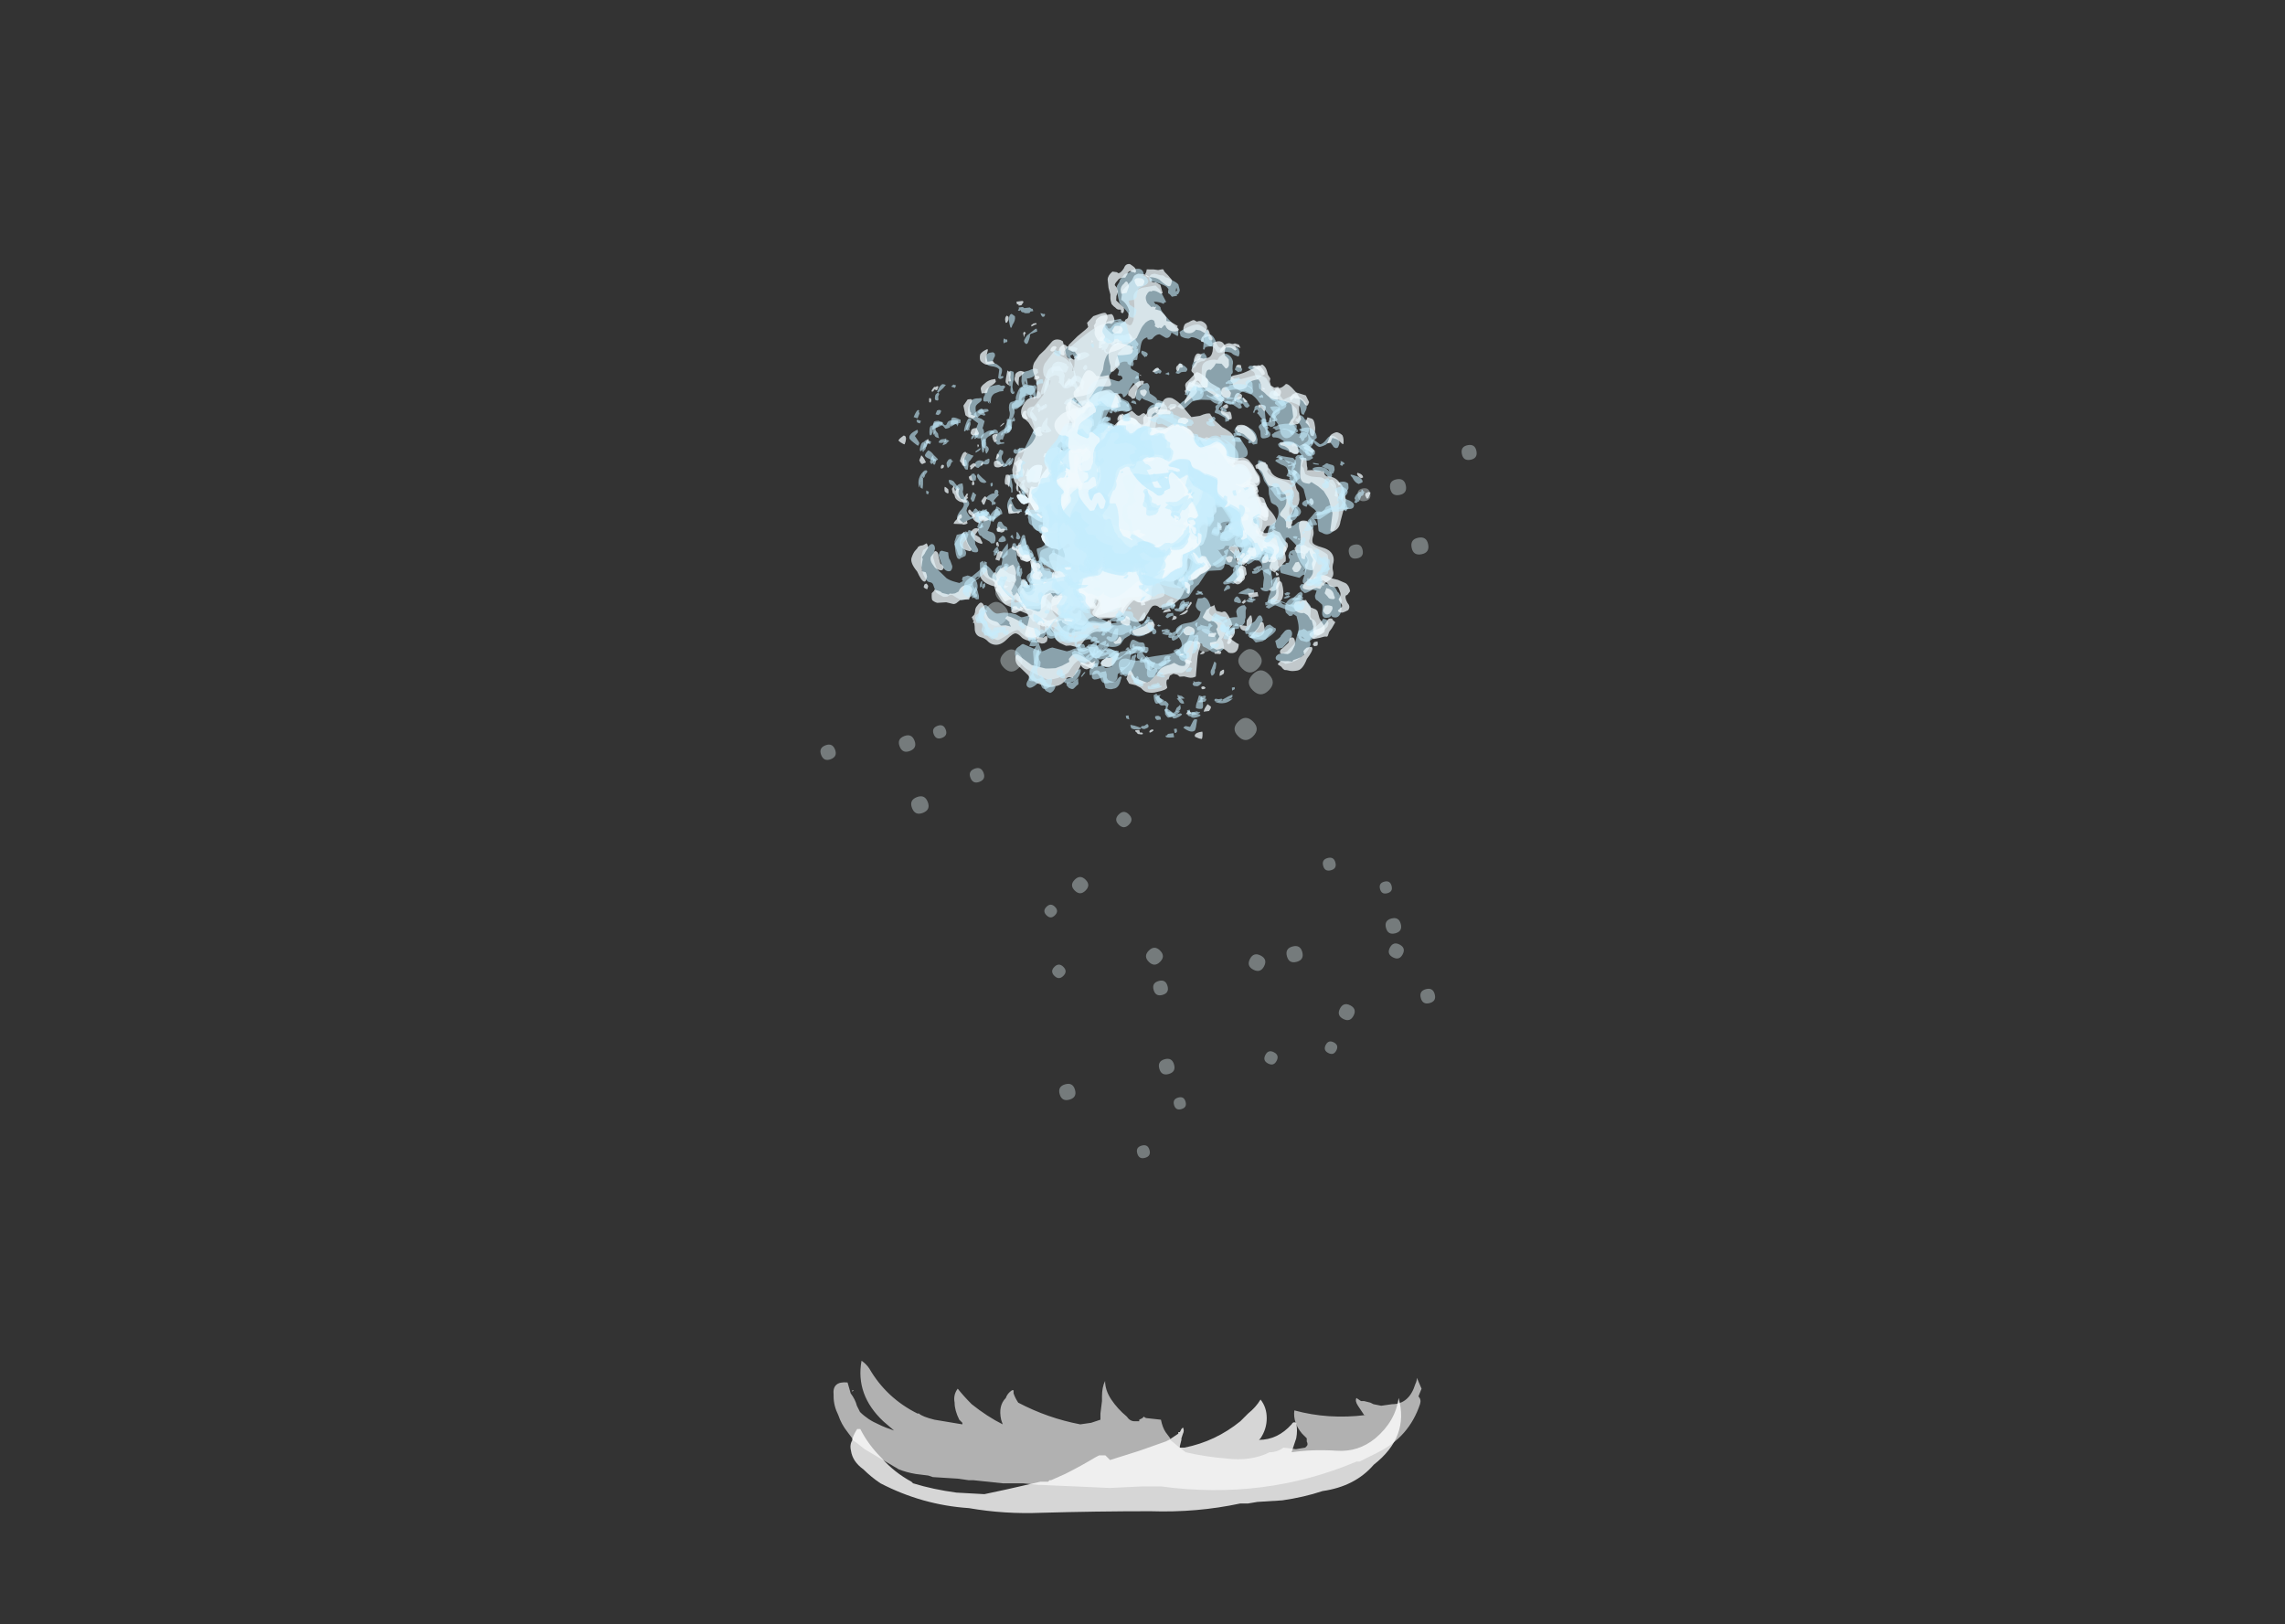 <?xml version="1.0" encoding="UTF-8" standalone="no"?>
<svg xmlns:ffdec="https://www.free-decompiler.com/flash" xmlns:xlink="http://www.w3.org/1999/xlink" ffdec:objectType="frame" height="278.75px" width="392.1px" xmlns="http://www.w3.org/2000/svg">
  <rect width="100%" height="100%" fill="#333333" stroke="none"/>
  <g transform="matrix(1.0, 0.0, 0.0, 1.0, 195.85, 253.05)">
    <use ffdec:characterId="2203" height="4.15" transform="matrix(5.324, 0.0, 0.0, 5.324, -52.805, -19.522)" width="18.95" xlink:href="#shape0"/>
    <use ffdec:characterId="13" height="3.7" transform="matrix(5.324, 0.0, 0.0, 5.324, -49.823, -13.133)" width="17.75" xlink:href="#shape1"/>
    <use ffdec:characterId="2633" height="0.6" transform="matrix(4.836, 0.0, 0.0, 4.836, 0.799, -90.401)" width="0.6" xlink:href="#shape2"/>
    <use ffdec:characterId="2633" height="0.6" transform="matrix(4.383, 0.0, 0.0, 4.383, -4.315, -113.715)" width="0.6" xlink:href="#shape2"/>
    <use ffdec:characterId="2633" height="0.6" transform="matrix(4.651, 0.0, 0.0, 4.651, -11.895, -102.545)" width="0.6" xlink:href="#shape2"/>
    <use ffdec:characterId="2633" height="0.6" transform="matrix(3.636, 0.0, 0.0, 3.636, -16.641, -97.791)" width="0.6" xlink:href="#shape2"/>
    <use ffdec:characterId="2633" height="0.6" transform="matrix(3.857, 0.0, 0.0, 3.857, -15.307, -87.507)" width="0.6" xlink:href="#shape2"/>
    <use ffdec:characterId="2633" height="0.6" transform="matrix(-4.22, -2.349, -2.349, 4.22, -10.729, -66.211)" width="0.6" xlink:href="#shape2"/>
    <use ffdec:characterId="2633" height="0.6" transform="matrix(-3.824, -2.129, -2.129, 3.824, 5.086, -84.009)" width="0.6" xlink:href="#shape2"/>
    <use ffdec:characterId="2633" height="0.6" transform="matrix(-4.058, -2.259, -2.259, 4.058, 6.245, -70.54)" width="0.6" xlink:href="#shape2"/>
    <use ffdec:characterId="2633" height="0.6" transform="matrix(-3.172, -1.766, -1.766, 3.173, 8.082, -64.122)" width="0.6" xlink:href="#shape2"/>
    <use ffdec:characterId="2633" height="0.6" transform="matrix(-3.366, -1.873, -1.873, 3.366, 1.922, -55.848)" width="0.6" xlink:href="#shape2"/>
    <use ffdec:characterId="2633" height="0.6" transform="matrix(-1.447, -4.608, -4.608, 1.447, 21.666, -86.902)" width="0.6" xlink:href="#shape2"/>
    <use ffdec:characterId="2633" height="0.6" transform="matrix(-1.312, -4.176, -4.176, 1.312, 45.396, -88.991)" width="0.6" xlink:href="#shape2"/>
    <use ffdec:characterId="2633" height="0.6" transform="matrix(-1.392, -4.431, -4.431, 1.392, 36.997, -78.438)" width="0.6" xlink:href="#shape2"/>
    <use ffdec:characterId="2633" height="0.6" transform="matrix(-1.088, -3.464, -3.464, 1.088, 33.916, -72.537)" width="0.6" xlink:href="#shape2"/>
    <use ffdec:characterId="2633" height="0.6" transform="matrix(-1.154, -3.675, -3.675, 1.154, 23.699, -70.744)" width="0.6" xlink:href="#shape2"/>
    <use ffdec:characterId="2633" height="0.6" transform="matrix(-2.424, 4.172, -4.172, -2.424, 28.279, -89.825)" width="0.6" xlink:href="#shape2"/>
    <use ffdec:characterId="2633" height="0.6" transform="matrix(-2.196, 3.781, -3.781, -2.196, 50.943, -82.575)" width="0.6" xlink:href="#shape2"/>
    <use ffdec:characterId="2633" height="0.6" transform="matrix(-2.331, 4.013, -4.013, -2.331, 45.153, -94.655)" width="0.6" xlink:href="#shape2"/>
    <use ffdec:characterId="2633" height="0.6" transform="matrix(-1.822, 3.137, -3.137, -1.822, 43.438, -101.144)" width="0.6" xlink:href="#shape2"/>
    <use ffdec:characterId="2633" height="0.6" transform="matrix(-1.933, 3.328, -3.328, -1.933, 33.828, -105.168)" width="0.6" xlink:href="#shape2"/>
    <use ffdec:characterId="2633" height="0.6" transform="matrix(-2.068, 4.681, 4.682, 2.068, -38.784, -116.925)" width="0.6" xlink:href="#shape2"/>
    <use ffdec:characterId="2633" height="0.6" transform="matrix(-1.823, 4.128, 4.128, 1.823, -54.441, -125.735)" width="0.6" xlink:href="#shape2"/>
    <use ffdec:characterId="2633" height="0.6" transform="matrix(-1.955, 4.426, 4.427, 1.955, -40.941, -127.364)" width="0.6" xlink:href="#shape2"/>
    <use ffdec:characterId="2633" height="0.6" transform="matrix(-1.576, 3.568, 3.568, 1.576, -35.198, -128.993)" width="0.6" xlink:href="#shape2"/>
    <use ffdec:characterId="2633" height="0.6" transform="matrix(-1.717, 3.888, 3.889, 1.717, -28.851, -121.682)" width="0.6" xlink:href="#shape2"/>
    <use ffdec:characterId="2633" height="0.6" transform="matrix(4.245, 2.845, -2.846, 4.245, 47.38, -161.477)" width="0.6" xlink:href="#shape2"/>
    <use ffdec:characterId="2633" height="0.6" transform="matrix(3.742, 2.509, -2.509, 3.743, 55.88, -177.275)" width="0.6" xlink:href="#shape2"/>
    <use ffdec:characterId="2633" height="0.6" transform="matrix(4.014, 2.69, -2.691, 4.014, 43.653, -171.461)" width="0.6" xlink:href="#shape2"/>
    <use ffdec:characterId="2633" height="0.6" transform="matrix(3.235, 2.168, -2.169, 3.236, 37.88, -169.771)" width="0.6" xlink:href="#shape2"/>
    <use ffdec:characterId="2633" height="0.6" transform="matrix(3.526, 2.363, -2.364, 3.526, 36.451, -160.167)" width="0.6" xlink:href="#shape2"/>
    <use ffdec:characterId="2633" height="0.6" transform="matrix(-6.861, 0.0, 0.0, -6.861, -22.842, -145.642)" width="0.6" xlink:href="#shape2"/>
    <use ffdec:characterId="2633" height="0.6" transform="matrix(-6.342, 0.0, 0.0, -6.342, -20.397, -137.797)" width="0.6" xlink:href="#shape2"/>
    <use ffdec:characterId="2633" height="0.6" transform="matrix(-6.701, 0.0, 0.0, -6.701, -21.04, -149.39)" width="0.6" xlink:href="#shape2"/>
    <use ffdec:characterId="2633" height="0.6" transform="matrix(-6.656, 0.0, 0.0, -6.656, -13.303, -152.903)" width="0.6" xlink:href="#shape2"/>
    <use ffdec:characterId="2633" height="0.6" transform="matrix(6.861, 0.0, 0.0, -6.861, 18.442, -133.892)" width="0.6" xlink:href="#shape2"/>
    <use ffdec:characterId="2633" height="0.6" transform="matrix(6.342, 0.0, 0.0, -6.342, 15.998, -126.047)" width="0.6" xlink:href="#shape2"/>
    <use ffdec:characterId="2633" height="0.6" transform="matrix(6.701, 0.0, 0.0, -6.701, 16.64, -137.64)" width="0.6" xlink:href="#shape2"/>
    <use ffdec:characterId="2633" height="0.6" transform="matrix(6.656, 0.0, 0.0, -6.656, 8.903, -141.153)" width="0.6" xlink:href="#shape2"/>
    <use ffdec:characterId="2614" height="28.35" transform="matrix(0.978, -0.324, 0.324, 0.978, -24.141, -176.174)" width="30.8" xlink:href="#sprite0"/>
    <use ffdec:characterId="2616" height="7.25" transform="matrix(-3.385, 1.027, 0.75, 3.265, 15.573, -179.791)" width="11.85" xlink:href="#shape4"/>
    <use ffdec:characterId="2625" height="7.85" transform="matrix(-3.368, 1.072, 0.741, 3.222, 17.198, -181.23)" width="12.55" xlink:href="#shape5"/>
    <use ffdec:characterId="2618" height="4.45" transform="matrix(3.664, -1.353, -1.002, -3.417, -7.623, -155.761)" width="5.75" xlink:href="#shape6"/>
    <use ffdec:characterId="2626" height="4.95" transform="matrix(3.634, -1.398, -0.988, -3.371, -10.814, -155.129)" width="7.6" xlink:href="#shape7"/>
    <use ffdec:characterId="2615" height="7.05" transform="matrix(-2.592, 0.446, -0.987, -3.367, 19.334, -159.893)" width="10.8" xlink:href="#shape8"/>
    <use ffdec:characterId="2616" height="7.25" transform="matrix(-2.539, 0.437, -0.982, -3.349, 20.497, -159.75)" width="11.85" xlink:href="#shape4"/>
    <use ffdec:characterId="2616" height="7.25" transform="matrix(-3.356, 1.118, 0.838, 3.243, 15.137, -180.166)" width="11.85" xlink:href="#shape4"/>
    <use ffdec:characterId="2625" height="7.85" transform="matrix(-3.337, 1.163, 0.828, 3.201, 16.725, -181.655)" width="12.55" xlink:href="#shape5"/>
    <use ffdec:characterId="2618" height="4.45" transform="matrix(3.627, -1.452, -1.093, -3.388, -7.396, -155.545)" width="5.75" xlink:href="#shape6"/>
    <use ffdec:characterId="2626" height="4.95" transform="matrix(3.594, -1.496, -1.079, -3.343, -10.572, -154.821)" width="7.6" xlink:href="#shape7"/>
    <use ffdec:characterId="2615" height="7.05" transform="matrix(-2.579, 0.516, -1.077, -3.339, 19.444, -160.386)" width="10.8" xlink:href="#shape8"/>
    <use ffdec:characterId="2616" height="7.25" transform="matrix(-2.526, 0.505, -1.072, -3.321, 20.607, -160.287)" width="11.85" xlink:href="#shape4"/>
    <use ffdec:characterId="2621" height="11.0" transform="matrix(4.488, 1.464, 1.744, -4.316, -47.269, -161.185)" width="16.25" xlink:href="#shape9"/>
    <use ffdec:characterId="2627" height="11.3" transform="matrix(4.596, 1.431, 1.755, -4.345, -48.702, -159.984)" width="16.35" xlink:href="#shape10"/>
    <use ffdec:characterId="2623" height="9.2" transform="matrix(-4.522, -1.184, -1.471, 4.369, 40.136, -165.453)" width="15.3" xlink:href="#shape11"/>
    <use ffdec:characterId="2628" height="9.75" transform="matrix(-4.627, -1.145, -1.48, 4.397, 41.851, -167.247)" width="15.55" xlink:href="#shape12"/>
    <use ffdec:characterId="2620" height="10.65" transform="matrix(3.111, 1.463, -1.548, 4.596, -30.634, -198.053)" width="16.1" xlink:href="#shape13"/>
    <use ffdec:characterId="2621" height="11.0" transform="matrix(3.111, 1.463, -1.548, 4.596, -29.957, -198.615)" width="16.25" xlink:href="#shape9"/>
    <use ffdec:characterId="2616" height="7.25" transform="matrix(2.266, -4.581, -4.181, -2.439, -3.716, -137.701)" width="11.85" xlink:href="#shape4"/>
    <use ffdec:characterId="2625" height="7.85" transform="matrix(2.202, -4.606, -4.126, -2.407, -3.816, -134.653)" width="12.55" xlink:href="#shape5"/>
    <use ffdec:characterId="2618" height="4.45" transform="matrix(-2.199, 5.197, 4.589, 2.325, -6.063, -185.883)" width="5.75" xlink:href="#shape6"/>
    <use ffdec:characterId="2626" height="4.95" transform="matrix(-2.121, 5.209, 4.527, 2.293, -3.567, -189.833)" width="7.6" xlink:href="#shape7"/>
    <use ffdec:characterId="2615" height="7.05" transform="matrix(2.094, -3.171, 4.522, 2.291, -28.356, -153.529)" width="10.8" xlink:href="#shape8"/>
    <use ffdec:characterId="2616" height="7.25" transform="matrix(2.051, -3.106, 4.498, 2.278, -29.695, -152.423)" width="11.85" xlink:href="#shape4"/>
    <use ffdec:characterId="2616" height="7.25" transform="matrix(2.551, 2.451, 2.481, -2.251, -19.59, -175.04)" width="11.85" xlink:href="#shape4"/>
    <use ffdec:characterId="2625" height="7.85" transform="matrix(2.581, 2.413, 2.449, -2.221, -21.565, -175.723)" width="12.55" xlink:href="#shape5"/>
    <use ffdec:characterId="2618" height="4.45" transform="matrix(-2.972, -2.535, -2.491, 2.544, 12.745, -166.512)" width="5.75" xlink:href="#shape6"/>
    <use ffdec:characterId="2626" height="4.95" transform="matrix(-2.996, -2.486, -2.457, 2.51, 14.846, -164.047)" width="7.6" xlink:href="#shape7"/>
    <use ffdec:characterId="2615" height="7.05" transform="matrix(1.656, 2.043, -2.455, 2.507, -3.988, -187.97)" width="10.8" xlink:href="#shape8"/>
    <use ffdec:characterId="2616" height="7.25" transform="matrix(1.622, 2.001, -2.442, 2.493, -4.439, -189.098)" width="11.85" xlink:href="#shape4"/>
    <use ffdec:characterId="2616" height="7.25" transform="matrix(2.616, 2.381, 2.42, -2.317, -19.691, -174.472)" width="11.85" xlink:href="#shape4"/>
    <use ffdec:characterId="2625" height="7.85" transform="matrix(2.646, 2.343, 2.388, -2.287, -21.743, -175.105)" width="12.55" xlink:href="#shape5"/>
    <use ffdec:characterId="2618" height="4.45" transform="matrix(-3.039, -2.454, -2.421, 2.61, 12.841, -166.835)" width="5.75" xlink:href="#shape6"/>
    <use ffdec:characterId="2626" height="4.95" transform="matrix(-3.062, -2.404, -2.389, 2.575, 15.017, -164.426)" width="7.6" xlink:href="#shape7"/>
    <use ffdec:characterId="2615" height="7.05" transform="matrix(1.711, 1.998, -2.386, 2.572, -4.489, -187.859)" width="10.8" xlink:href="#shape8"/>
    <use ffdec:characterId="2616" height="7.25" transform="matrix(1.675, 1.957, -2.373, 2.558, -4.979, -188.916)" width="11.85" xlink:href="#shape4"/>
    <use ffdec:characterId="2621" height="11.0" transform="matrix(-0.917, -4.631, -4.618, 0.589, 27.339, -129.297)" width="16.25" xlink:href="#shape9"/>
    <use ffdec:characterId="2627" height="11.3" transform="matrix(-0.999, -4.708, -4.648, 0.593, 29.065, -128.662)" width="16.35" xlink:href="#shape10"/>
    <use ffdec:characterId="2623" height="9.2" transform="matrix(1.177, 4.524, 4.53, -0.852, -19.111, -203.477)" width="15.3" xlink:href="#shape11"/>
    <use ffdec:characterId="2628" height="9.75" transform="matrix(1.263, 4.596, 4.559, -0.858, -21.559, -204.041)" width="15.55" xlink:href="#shape12"/>
    <use ffdec:characterId="2620" height="10.65" transform="matrix(-0.244, -3.429, 4.766, -0.896, -12.966, -125.716)" width="16.1" xlink:href="#shape13"/>
    <use ffdec:characterId="2621" height="11.0" transform="matrix(-0.244, -3.429, 4.766, -0.896, -13.768, -126.06)" width="16.25" xlink:href="#shape9"/>
  </g>
  <defs>
    <g id="shape0" transform="matrix(1.0, 0.0, 0.0, 1.0, 8.8, 5.0)">
      <path d="M8.25 -3.6 L8.25 -3.6 M1.75 -3.1 Q1.8 -2.85 1.9 -2.7 L2.05 -2.5 2.05 -2.45 2.35 -2.2 2.55 -2.05 Q3.2 -1.9 3.85 -1.85 4.65 -1.75 5.25 -2.05 5.5 -2.05 5.7 -2.2 L6.1 -2.15 6.4 -2.2 6.45 -2.25 Q6.5 -2.3 6.45 -2.4 L6.45 -2.5 6.3 -2.65 Q6.0 -3.0 6.05 -3.4 7.15 -3.1 8.35 -3.25 L8.3 -3.25 8.1 -3.55 Q8.0 -3.7 8.05 -3.8 L8.2 -3.7 8.3 -3.7 8.5 -3.65 8.6 -3.6 8.85 -3.55 9.2 -3.6 Q9.75 -3.6 9.95 -4.25 10.0 -4.35 10.0 -4.45 L10.15 -4.1 10.05 -3.85 Q10.15 -3.75 10.1 -3.6 9.75 -2.55 8.75 -2.05 8.45 -1.9 8.15 -1.75 L8.05 -1.75 Q5.1 -0.5 1.75 -0.95 L1.15 -0.95 0.1 -0.9 -2.15 -1.0 -2.2 -1.0 -2.7 -1.05 -3.35 -1.05 -4.3 -1.15 -4.45 -1.15 -4.8 -1.2 -5.6 -1.25 -5.75 -1.3 -6.15 -1.35 Q-6.45 -1.4 -6.7 -1.5 L-7.8 -2.15 -8.05 -2.35 -8.2 -2.45 -8.2 -2.5 -8.35 -2.7 Q-8.55 -2.95 -8.65 -3.25 -8.8 -3.55 -8.8 -3.85 L-8.8 -3.9 Q-8.85 -4.35 -8.35 -4.3 L-8.25 -3.95 Q-8.1 -3.75 -8.05 -3.55 L-7.95 -3.35 Q-7.7 -3.1 -7.35 -2.95 -7.15 -2.85 -6.85 -2.75 L-7.2 -3.05 Q-8.1 -3.9 -7.9 -5.0 -7.75 -4.9 -7.65 -4.75 -7.1 -3.8 -6.1 -3.3 L-6.05 -3.3 Q-5.95 -3.2 -5.55 -3.1 L-4.65 -2.95 -4.65 -3.0 -4.75 -3.1 Q-4.9 -3.4 -4.9 -3.65 -4.95 -3.9 -4.8 -4.1 -4.6 -3.85 -4.35 -3.6 -3.85 -3.2 -3.35 -2.95 L-3.4 -3.1 Q-3.5 -3.55 -3.25 -3.8 -3.2 -3.95 -3.05 -4.05 L-3.0 -4.05 -3.0 -3.95 Q-2.95 -3.8 -2.85 -3.65 -1.9 -3.15 -0.85 -2.95 L-0.5 -3.0 Q-0.35 -3.05 -0.2 -3.1 L-0.2 -3.3 -0.15 -3.7 -0.15 -3.85 Q-0.15 -4.15 -0.05 -4.35 -0.05 -4.05 0.15 -3.75 0.35 -3.45 0.65 -3.2 0.75 -3.05 0.9 -3.05 L1.05 -3.05 1.05 -3.1 1.15 -3.15 1.2 -3.2 Q1.25 -3.15 1.3 -3.15 L1.75 -3.1 M-8.2 -4.05 L-8.15 -4.05 -8.2 -4.0 -8.2 -4.05" fill="#b1b1b1" fill-rule="evenodd" stroke="none"/>
    </g>
    <g id="shape1" transform="matrix(1.0, 0.0, 0.0, 1.0, 8.7, 3.8)">
      <path d="M1.9 -2.7 L1.95 -2.8 2.0 -2.85 Q2.05 -2.75 2.0 -2.65 L1.95 -2.5 1.95 -2.45 1.9 -2.25 1.9 -2.2 Q1.95 -2.2 2.05 -2.2 3.05 -2.4 3.85 -3.05 L4.1 -3.3 Q4.35 -3.5 4.5 -3.75 4.7 -3.5 4.7 -3.15 4.7 -2.8 4.5 -2.5 L4.45 -2.45 Q5.05 -2.45 5.5 -2.95 5.55 -3.05 5.65 -3.0 5.7 -2.75 5.65 -2.5 5.6 -2.35 5.55 -2.2 L5.5 -2.05 Q6.15 -2.15 6.95 -2.1 7.65 -2.05 8.2 -2.5 8.85 -3.05 8.95 -3.8 9.3 -2.55 8.15 -1.65 7.55 -0.95 6.5 -0.8 5.9 -0.6 5.2 -0.5 L4.4 -0.45 4.1 -0.4 3.85 -0.4 Q2.45 -0.1 0.95 -0.15 -0.8 -0.15 -2.55 -0.1 -3.75 -0.05 -4.9 -0.25 -6.4 -0.35 -7.75 -1.05 -8.05 -1.25 -8.3 -1.5 -8.65 -1.75 -8.7 -2.1 -8.75 -2.3 -8.65 -2.45 L-8.65 -2.5 Q-8.6 -2.65 -8.5 -2.8 L-8.4 -2.8 Q-8.15 -2.3 -7.7 -1.85 -7.3 -1.4 -6.75 -1.1 L-6.7 -1.05 Q-6.05 -0.85 -5.3 -0.75 L-4.4 -0.7 -3.7 -0.85 -2.6 -1.1 -2.35 -1.1 -2.3 -1.15 -2.25 -1.15 -1.8 -1.35 Q-1.3 -1.6 -0.8 -1.9 L-0.7 -1.95 -0.5 -1.95 -0.35 -1.8 0.6 -2.1 1.45 -2.4 1.55 -2.45 1.85 -2.65 1.85 -2.7 1.9 -2.7 M5.35 -2.05 L5.35 -2.05" fill="#ffffff" fill-opacity="0.8" fill-rule="evenodd" stroke="none"/>
    </g>
    <g id="shape2" transform="matrix(1.0, 0.0, 0.0, 1.0, 0.3, 0.3)">
      <path d="M0.2 -0.2 Q0.3 -0.1 0.3 0.0 0.3 0.1 0.2 0.2 0.1 0.3 0.0 0.3 -0.1 0.3 -0.2 0.2 -0.3 0.1 -0.3 0.0 -0.3 -0.1 -0.2 -0.2 -0.1 -0.3 0.0 -0.3 0.1 -0.3 0.2 -0.2" fill="#e8f6fb" fill-opacity="0.369" fill-rule="evenodd" stroke="none"/>
    </g>
    <g id="sprite0" transform="matrix(1.0, 0.0, 0.0, 1.0, 15.05, 13.65)">
      <use ffdec:characterId="2613" height="4.05" transform="matrix(7.0, 0.0, 0.0, 7.0, -15.05, -13.65)" width="4.4" xlink:href="#shape3"/>
    </g>
    <g id="shape3" transform="matrix(1.0, 0.0, 0.0, 1.0, 2.15, 1.95)">
      <path d="M0.8 -1.25 L0.65 -1.45 0.65 -1.35 0.95 -1.15 Q1.05 -1.25 1.2 -1.25 1.45 -1.25 1.55 -1.05 L1.55 -1.0 1.65 -0.95 Q1.85 -0.75 1.65 -0.8 1.6 -0.8 1.55 -0.85 1.5 -0.75 1.4 -0.75 L1.35 -0.7 1.45 -0.55 1.55 -0.6 1.65 -0.5 1.7 -0.4 1.8 -0.5 Q1.85 -0.65 2.0 -0.55 2.15 -0.45 2.05 -0.25 2.0 -0.05 1.9 -0.05 1.95 0.1 1.95 0.25 L1.9 0.25 1.9 0.35 1.85 0.45 1.9 0.45 Q2.1 0.75 1.8 0.95 1.75 1.05 1.65 1.05 1.7 1.2 1.55 1.25 L1.2 1.35 1.15 1.35 1.1 1.4 1.15 1.45 Q1.3 1.7 1.05 1.9 0.9 2.0 0.85 1.85 L0.75 1.6 Q0.65 1.75 0.5 1.8 L0.5 1.8 Q0.75 1.95 0.55 2.1 L0.4 2.1 Q0.35 2.05 0.3 2.0 L0.25 1.95 0.25 1.9 Q0.25 1.8 0.35 1.8 L0.1 1.7 0.05 1.65 -0.15 1.8 -0.35 1.8 Q-0.3 1.9 -0.5 1.8 -0.6 1.8 -0.65 1.7 L-0.6 1.7 -0.75 1.55 -0.8 1.4 -0.8 1.25 -0.85 1.25 Q-1.0 1.35 -1.15 1.3 -1.3 1.3 -1.4 1.2 L-1.55 1.05 -1.5 1.0 -1.5 0.8 -1.3 0.8 -1.35 0.7 -1.45 0.75 -1.6 0.8 -1.65 0.75 -1.75 0.7 -1.85 0.6 -1.9 0.45 -1.9 0.35 -1.85 0.3 -1.85 0.25 -1.65 0.05 -1.7 -0.2 -1.75 -0.2 -1.85 -0.25 -1.9 -0.5 -2.05 -0.5 -2.1 -0.55 Q-2.25 -0.9 -1.95 -0.7 L-1.9 -0.6 -1.8 -0.8 -1.75 -0.85 -1.65 -0.8 -1.6 -0.8 Q-1.5 -1.0 -1.25 -1.15 -1.3 -1.3 -1.2 -1.45 -1.05 -1.6 -0.9 -1.55 L-0.85 -1.55 -0.75 -1.4 -0.4 -1.5 -0.4 -1.55 Q-0.5 -1.75 -0.35 -1.65 -0.25 -1.6 -0.25 -1.55 L-0.25 -1.6 0.05 -1.6 0.2 -1.7 0.25 -1.75 Q0.4 -1.7 0.55 -1.6 L0.6 -1.5 Q0.65 -1.7 0.85 -1.7 1.1 -1.7 1.15 -1.5 L1.2 -1.4 1.1 -1.3 Q1.05 -1.2 1.0 -1.2 L0.9 -1.2 Q0.85 -1.25 0.8 -1.25 M1.15 -0.2 L1.1 -0.1 Q1.15 -0.1 1.15 -0.15 L1.15 -0.2 M0.0 -1.75 L-0.05 -1.75 Q-0.15 -2.0 0.0 -1.95 0.25 -1.85 0.0 -1.75 M2.15 0.7 Q2.35 0.85 2.15 0.85 L2.1 0.85 Q2.0 0.65 2.15 0.7 M2.15 0.55 Q2.3 0.6 2.15 0.65 2.05 0.7 2.0 0.6 L1.95 0.55 Q1.85 0.35 2.0 0.4 L2.15 0.55 M1.45 1.55 Q1.55 1.65 1.4 1.6 L1.35 1.5 1.35 1.45 Q1.4 1.35 1.5 1.3 L1.65 1.3 1.7 1.35 1.55 1.5 1.45 1.55 M-1.65 -1.25 Q-1.5 -1.35 -1.35 -1.25 L-1.35 -1.2 -1.5 -0.95 Q-1.55 -0.85 -1.7 -0.95 L-1.8 -1.0 Q-1.8 -1.15 -1.65 -1.25 M-1.95 -0.25 Q-1.85 -0.05 -2.05 -0.25 L-2.1 -0.25 Q-2.0 -0.5 -1.95 -0.25 M-0.75 -1.65 Q-0.65 -1.9 -0.65 -1.7 -0.65 -1.45 -0.75 -1.65 M-1.2 1.45 Q-1.15 1.3 -1.0 1.4 -0.85 1.45 -0.8 1.6 L-0.8 1.65 -1.0 1.6 -1.15 1.5 -1.2 1.5 -1.2 1.45 M0.0 1.9 Q0.05 2.1 -0.15 1.95 L-0.15 1.9 Q-0.1 1.65 0.0 1.9" fill="#e6f6fd" fill-rule="evenodd" stroke="none"/>
    </g>
    <g id="shape4" transform="matrix(1.0, 0.0, 0.0, 1.0, 7.85, 1.8)">
      <path d="M1.9 -0.8 L1.9 -0.5 1.95 -0.3 Q1.95 -0.15 1.9 -0.1 L1.8 -0.05 Q1.85 0.15 1.9 0.2 1.9 0.25 1.9 0.4 1.85 0.5 1.75 0.55 1.65 0.55 1.6 0.55 L1.5 0.55 1.4 0.45 Q1.35 0.4 1.25 0.4 1.15 0.4 1.1 0.45 1.0 0.5 0.85 0.55 0.85 0.5 0.85 0.4 0.85 0.3 1.0 0.25 L1.25 0.15 Q1.35 0.05 1.45 -0.1 L1.6 -0.4 Q1.55 -0.65 1.65 -0.75 1.7 -0.8 1.8 -0.8 L1.9 -0.8 M1.6 -1.05 L1.6 -0.85 Q1.55 -0.85 1.5 -0.85 1.5 -0.9 1.5 -1.0 1.5 -1.05 1.55 -1.1 L1.6 -1.05 M3.6 1.1 Q3.6 1.25 3.35 1.45 3.1 1.65 3.05 1.65 L2.95 1.55 Q2.95 1.4 3.0 1.3 3.0 1.25 3.1 1.2 3.2 1.05 3.15 0.45 L3.2 0.4 3.25 0.4 Q3.3 0.4 3.45 0.7 L3.55 0.75 Q3.6 0.85 3.6 1.1 M3.25 2.25 Q3.35 2.6 3.45 2.65 3.5 2.85 3.45 2.85 L3.5 2.95 Q3.6 2.75 3.6 2.6 L3.65 2.6 3.7 2.55 3.95 2.95 4.0 3.15 3.7 3.55 Q3.55 3.7 3.4 3.7 3.3 3.7 3.2 3.6 3.05 3.5 2.95 3.45 2.85 3.4 2.7 3.35 2.65 3.3 2.55 3.3 L2.45 3.3 2.4 3.35 2.4 3.6 2.3 3.75 2.2 3.85 2.05 3.9 Q1.95 3.9 1.95 4.0 L2.0 4.05 Q2.0 4.1 2.0 4.2 1.8 4.45 0.75 4.9 L0.7 4.9 0.7 4.85 0.65 4.75 Q0.55 4.7 0.55 4.6 L0.35 4.5 Q0.2 4.45 0.15 4.4 L0.1 4.45 0.2 4.5 0.3 4.6 0.35 4.85 Q0.35 4.9 0.35 5.0 L0.35 5.35 -0.15 5.45 Q-0.35 5.45 -0.5 5.3 -0.55 5.25 -0.55 5.1 L-0.55 5.0 Q-0.65 4.95 -0.75 4.95 -0.9 4.95 -1.3 5.05 L-1.7 5.15 Q-1.85 5.15 -1.9 5.1 L-2.15 4.8 Q-2.2 4.75 -2.4 4.75 L-2.95 4.75 Q-3.1 4.7 -3.3 4.7 L-3.65 4.7 Q-3.85 4.65 -4.0 4.45 -4.05 4.1 -4.05 3.95 L-4.05 3.9 -4.1 3.85 Q-4.2 3.75 -4.25 3.75 L-4.4 3.7 -4.4 3.45 Q-4.35 3.3 -4.35 3.2 L-4.2 3.2 Q-4.1 3.2 -3.85 2.85 -3.8 2.75 -3.65 2.7 -3.55 2.65 -3.5 2.5 -3.55 2.3 -3.7 2.2 -3.75 2.15 -3.9 2.05 L-4.15 1.9 Q-4.25 1.8 -4.35 1.75 L-4.55 1.75 Q-4.65 1.75 -4.75 1.65 -4.9 1.5 -4.95 1.45 L-5.05 1.4 Q-5.1 1.35 -5.15 1.35 L-5.55 1.45 -5.65 1.4 Q-5.7 1.35 -5.75 1.35 -5.8 1.35 -5.9 1.45 -6.05 1.55 -6.05 1.65 -6.1 1.7 -6.2 1.8 -6.3 1.85 -6.4 1.9 -6.55 1.95 -6.7 2.2 L-6.95 2.6 Q-6.8 2.85 -6.6 3.0 L-6.5 3.05 Q-6.45 3.05 -6.4 3.1 L-6.35 3.2 -6.25 3.3 Q-6.2 3.3 -6.1 3.4 -6.05 3.5 -6.05 3.55 -6.05 3.65 -6.25 3.7 L-6.45 3.75 Q-6.5 3.75 -6.6 3.7 L-6.75 3.65 -7.05 3.65 Q-7.3 3.6 -7.4 3.35 -7.5 3.15 -7.5 2.75 -7.5 2.5 -7.65 2.2 L-7.85 1.75 Q-7.8 1.65 -7.7 1.55 -7.55 1.45 -7.5 1.4 L-7.1 1.4 Q-7.0 1.35 -6.9 1.2 -6.85 1.05 -6.7 1.1 L-6.35 1.1 Q-6.3 1.1 -6.2 1.0 -6.1 0.95 -6.1 0.9 -6.1 0.85 -6.15 0.8 -6.2 0.75 -6.2 0.7 -6.2 0.6 -6.0 0.55 L-5.8 0.5 -5.75 0.5 Q-5.75 0.55 -5.7 0.55 -5.65 0.55 -5.55 0.65 L-5.4 0.8 -5.35 0.7 Q-5.3 0.65 -5.3 0.6 -5.3 0.55 -5.3 0.5 L-5.35 0.5 -5.4 0.4 -5.4 0.35 -5.35 0.1 Q-5.3 -0.15 -5.3 -0.25 L-5.1 -0.4 Q-4.9 -0.55 -4.85 -0.55 L-4.7 -0.45 -4.55 -0.4 Q-4.5 -0.4 -4.35 -0.45 -4.25 -0.55 -4.2 -0.55 -4.15 -0.6 -4.15 -0.7 L-4.1 -0.85 Q-4.1 -0.95 -4.05 -1.0 L-4.0 -1.1 Q-4.0 -1.25 -3.9 -1.3 -3.8 -1.35 -3.75 -1.4 L-3.45 -1.5 Q-3.3 -1.45 -3.3 -1.3 L-3.2 -1.25 -3.15 -1.25 -3.0 -1.35 -2.8 -1.5 -2.7 -1.75 Q-2.6 -1.8 -2.5 -1.8 L-2.4 -1.75 Q-2.3 -1.7 -2.2 -1.7 L-2.05 -1.7 -1.9 -1.75 Q-1.8 -1.75 -1.75 -1.65 -1.7 -1.6 -1.65 -1.6 L-1.35 -1.6 Q-1.3 -1.6 -1.2 -1.5 L-1.05 -1.3 -1.0 -1.2 -1.05 -1.2 -1.05 -1.1 Q-1.2 -1.05 -1.4 -1.0 L-1.7 -0.9 -1.75 -0.85 Q-1.8 -0.85 -1.85 -0.8 L-2.0 -0.65 Q-2.15 -0.55 -2.2 -0.55 L-2.3 -0.6 -2.55 -0.4 Q-2.75 -0.2 -2.75 -0.1 L-2.65 0.0 -2.65 0.35 Q-2.8 0.35 -3.0 0.55 -3.2 0.8 -3.25 1.05 -3.2 1.25 -3.05 1.35 L-2.85 1.55 Q-2.6 1.8 -2.55 2.25 -2.5 2.35 -2.45 2.35 L-2.35 2.4 Q-2.3 2.4 -2.2 2.45 L-2.05 2.6 -2.0 2.7 Q-1.95 2.8 -1.9 3.1 L-1.8 3.15 -1.65 3.2 Q-1.5 3.2 -1.45 3.05 -1.35 2.95 -1.3 2.95 L-0.5 3.2 -0.3 3.2 -0.1 3.25 0.05 3.2 0.65 3.2 0.9 3.15 1.15 3.05 Q1.25 3.0 1.3 2.85 L1.25 2.8 1.25 2.65 Q1.25 2.6 1.3 2.6 1.35 2.6 1.4 2.65 L1.45 2.7 1.8 2.6 Q2.05 2.7 2.15 2.7 2.25 2.7 2.35 2.6 L2.3 2.55 Q2.35 2.4 2.45 2.4 2.6 2.35 2.65 2.25 2.65 2.05 2.65 2.0 2.7 1.85 2.9 1.9 L2.9 1.65 2.95 1.65 3.05 1.7 3.1 1.75 Q3.15 1.85 3.25 2.25 M0.1 1.35 Q0.0 1.25 -0.1 1.25 -0.15 1.25 -0.2 1.3 L-0.3 1.3 Q-0.35 1.3 -0.4 1.25 -0.45 1.2 -0.5 1.05 L-0.5 1.0 -0.55 1.0 Q-0.6 1.0 -0.65 0.95 L-0.75 0.85 Q-0.85 0.85 -0.85 0.75 -0.85 0.65 -0.8 0.65 -0.65 0.65 -0.3 0.85 L0.1 1.0 Q0.2 1.0 0.55 0.8 L0.65 0.85 0.7 0.95 0.7 1.1 0.5 1.35 Q0.4 1.45 0.25 1.45 0.2 1.45 0.1 1.35 M-5.9 2.95 Q-5.85 2.95 -5.75 3.05 L-5.7 3.15 Q-5.9 3.35 -6.0 3.35 L-6.05 3.3 Q-6.15 3.15 -6.05 3.05 -6.0 2.95 -5.9 2.95" fill="#c5edfe" fill-opacity="0.6" fill-rule="evenodd" stroke="none"/>
    </g>
    <g id="shape5" transform="matrix(1.0, 0.0, 0.0, 1.0, 8.45, 1.9)">
      <path d="M1.7 -1.0 L1.7 -0.95 1.65 -0.9 1.55 -0.85 Q1.55 -0.9 1.55 -0.95 1.55 -1.05 1.65 -1.05 L1.7 -1.0 M1.75 -0.35 L1.75 -0.4 Q1.75 -0.45 1.75 -0.55 L1.85 -0.65 1.95 -0.65 2.0 -0.55 2.05 -0.5 2.05 -0.15 Q2.05 -0.05 2.1 0.05 2.15 0.15 2.15 0.4 2.15 0.55 2.05 0.55 L1.75 0.65 Q1.65 0.7 1.6 0.7 1.55 0.7 1.5 0.65 1.4 0.6 1.45 0.45 L1.45 0.4 1.2 0.45 Q1.05 0.5 1.0 0.4 1.05 0.4 1.25 0.3 1.45 0.2 1.55 0.2 1.6 0.2 1.6 0.25 L1.7 0.3 1.7 0.4 1.85 0.4 1.9 0.35 1.9 0.3 1.8 0.1 1.75 -0.15 1.75 -0.35 M2.0 -0.1 L2.0 -0.1 M3.6 1.4 Q3.6 1.45 3.45 1.55 3.35 1.65 3.3 1.65 3.05 1.65 3.1 1.45 3.15 1.25 3.35 1.2 L3.4 1.05 3.4 0.85 3.5 0.85 Q3.7 0.85 3.7 1.1 3.7 1.2 3.6 1.3 L3.6 1.4 M3.1 2.3 L3.2 2.35 3.25 2.45 3.3 2.65 3.25 2.85 3.35 2.85 3.3 2.9 3.3 2.95 3.25 3.0 3.3 3.2 Q3.4 3.35 3.5 3.35 3.7 3.35 3.7 3.25 3.8 3.2 3.8 3.0 3.8 2.95 3.8 2.9 L3.85 2.85 4.05 3.05 4.05 3.25 Q4.0 3.3 4.0 3.35 L4.0 3.4 4.05 3.4 Q4.1 3.4 4.1 3.7 4.05 3.85 4.0 3.95 3.9 4.05 3.85 4.05 L3.7 4.05 3.55 4.1 Q3.5 4.1 3.4 4.15 L3.25 4.2 Q3.2 4.2 3.1 4.15 L2.95 4.1 Q2.95 3.85 2.75 3.65 L2.7 3.65 2.55 3.6 Q2.5 3.6 2.45 3.65 L2.4 3.65 Q2.35 3.65 2.3 3.7 2.25 3.75 2.2 3.75 L2.1 3.7 2.0 3.7 1.8 3.85 Q1.85 4.2 1.9 4.2 2.0 4.25 2.15 4.25 2.2 4.25 2.25 4.3 2.3 4.35 2.3 4.4 2.3 4.45 2.15 4.6 L2.0 4.75 1.7 4.85 1.6 4.75 Q1.55 4.75 1.15 4.95 L0.75 5.1 0.7 5.1 0.6 5.05 Q0.6 4.9 0.65 4.8 L0.6 4.7 0.6 4.65 0.55 4.65 0.4 4.7 Q0.4 4.75 0.4 4.8 0.35 4.85 0.35 4.9 0.35 5.0 0.55 5.15 L0.75 5.35 0.75 5.45 Q0.7 5.65 0.55 5.7 L0.2 5.8 -0.05 5.9 -0.35 5.95 Q-0.6 5.95 -0.75 5.7 -1.0 5.45 -1.3 5.35 -1.45 5.55 -1.55 5.6 -1.65 5.65 -1.85 5.65 -2.0 5.65 -2.1 5.55 -2.15 5.45 -2.2 5.2 -2.3 5.0 -2.35 4.9 -2.4 4.75 -2.55 4.75 -2.8 4.75 -3.0 4.9 -3.2 5.1 -3.45 5.1 L-3.85 5.0 -4.0 4.9 -4.15 4.75 Q-4.2 4.7 -4.25 4.4 -4.3 4.15 -4.4 4.05 -4.45 3.95 -4.7 3.9 -4.9 3.8 -4.9 3.45 -4.9 3.25 -4.85 3.15 -4.75 3.0 -4.7 3.0 -4.65 3.0 -4.55 3.15 -4.45 3.25 -4.4 3.35 L-4.35 3.35 -4.2 3.25 -4.05 3.1 -3.9 3.05 Q-3.8 3.0 -3.75 2.9 -3.75 2.5 -4.0 2.15 -4.25 1.8 -4.45 1.75 L-4.85 1.6 -5.15 1.45 -5.4 1.35 -5.7 1.3 -5.95 1.3 -6.35 1.35 Q-6.45 1.4 -6.65 1.5 -6.75 1.55 -6.8 1.55 -6.9 1.65 -6.8 1.8 L-6.8 1.85 -6.95 2.0 Q-7.0 2.05 -7.05 2.05 -7.1 2.05 -7.25 2.0 -7.4 1.9 -7.45 1.9 L-7.5 1.9 -7.55 1.95 Q-7.6 2.3 -7.65 2.35 -7.6 2.5 -7.5 2.7 -7.35 2.85 -7.35 2.95 -7.45 2.95 -7.5 3.0 L-7.45 3.1 -7.45 3.05 -7.4 3.15 -7.0 3.15 Q-6.95 3.2 -6.85 3.25 -6.8 3.25 -6.75 3.3 L-6.65 3.4 -6.6 3.5 Q-6.65 3.55 -6.8 3.65 L-6.75 3.65 -6.75 3.7 Q-6.8 3.75 -6.95 3.85 -7.1 3.9 -7.2 3.9 L-7.3 3.8 -7.45 3.8 Q-7.6 3.8 -7.75 3.5 -7.9 3.25 -7.9 3.1 L-7.8 2.3 -7.8 2.25 -7.85 2.2 -7.85 2.15 -8.05 2.1 Q-8.3 2.05 -8.35 2.05 -8.5 2.05 -8.45 1.85 -8.4 1.7 -8.35 1.65 L-8.15 1.5 Q-8.1 1.45 -8.05 1.4 L-7.6 1.3 -7.55 1.25 Q-7.55 1.2 -7.5 1.15 L-7.4 1.05 -7.45 1.0 -7.45 0.85 Q-7.45 0.65 -7.25 0.55 -7.1 0.45 -7.0 0.45 -6.95 0.45 -6.9 0.5 L-6.8 0.55 -6.8 0.65 Q-6.85 0.65 -6.9 0.65 -7.0 0.7 -7.0 0.8 L-6.85 0.9 -6.75 0.9 Q-6.7 0.9 -6.65 1.0 -6.55 1.1 -6.55 1.15 L-6.5 1.15 Q-6.45 1.15 -6.4 1.1 L-6.3 1.0 -6.35 0.9 -6.35 0.8 Q-6.3 0.6 -6.2 0.55 -6.15 0.5 -6.05 0.5 -5.95 0.5 -5.8 0.6 -5.65 0.7 -5.55 0.75 L-5.55 0.1 Q-5.55 -0.2 -5.35 -0.4 -5.2 -0.55 -5.1 -0.55 L-4.85 -0.5 -4.55 -0.4 Q-4.5 -0.4 -4.5 -0.45 L-4.4 -0.55 -4.35 -0.55 Q-4.3 -0.6 -4.25 -0.75 L-4.05 -1.25 Q-3.95 -1.4 -3.75 -1.4 L-3.35 -1.45 -3.3 -1.45 -3.25 -1.35 -3.15 -1.3 Q-3.1 -1.3 -3.0 -1.4 L-2.85 -1.6 Q-2.75 -1.9 -2.5 -1.9 L-1.8 -1.75 -1.7 -1.75 Q-1.65 -1.6 -1.55 -1.55 -1.45 -1.5 -1.35 -1.5 L-1.3 -1.5 Q-1.25 -1.5 -1.2 -1.35 L-1.1 -1.2 Q-1.3 -1.0 -1.4 -1.0 L-1.5 -1.1 Q-1.7 -1.1 -1.9 -0.9 -2.1 -0.7 -2.3 -0.7 -2.5 -0.7 -2.65 -0.6 -2.75 -0.5 -2.95 -0.2 -2.95 -0.1 -2.95 0.1 L-3.05 0.25 Q-3.1 0.4 -3.15 0.45 -3.35 0.55 -3.45 0.55 -3.55 0.6 -3.7 0.7 -3.9 0.85 -4.0 0.9 L-4.0 0.95 Q-3.85 1.4 -3.6 1.6 -3.45 1.7 -3.4 1.75 -3.25 1.85 -3.15 2.0 L-2.8 2.45 Q-2.5 2.9 -2.35 3.05 L-2.3 3.15 -2.35 3.2 -2.4 3.2 -2.6 3.1 Q-2.8 2.95 -2.85 2.95 L-2.9 3.0 -2.9 3.05 Q-2.9 3.45 -2.65 3.7 -2.45 3.9 -2.35 3.9 -2.3 3.9 -2.2 3.85 -2.1 3.75 -2.0 3.75 -1.9 3.75 -1.7 3.85 L-1.35 3.9 Q-1.35 3.95 -1.1 4.05 -0.85 4.15 -0.8 4.15 -0.7 4.15 -0.5 3.85 -0.3 3.6 -0.15 3.6 L0.6 3.6 0.75 3.65 Q0.9 3.7 1.05 3.7 1.2 3.7 1.35 3.5 1.6 3.25 1.75 3.2 2.0 3.05 2.1 3.0 L2.45 3.0 Q2.55 3.0 2.7 2.95 2.9 2.85 2.9 2.75 L2.9 2.7 2.8 2.6 2.75 2.6 2.75 2.45 Q2.8 2.45 2.8 2.35 L2.95 2.3 2.95 2.25 Q2.85 2.15 2.9 1.95 2.95 1.8 3.05 1.75 3.1 1.8 3.1 1.85 L3.15 1.85 3.15 2.15 3.1 2.3 M0.05 1.5 L-0.1 1.55 -0.2 1.5 Q-0.25 1.45 -0.3 1.45 L-0.45 1.5 -0.55 1.4 Q-0.55 1.1 -0.6 1.05 L-0.7 1.05 -0.9 0.95 Q-0.95 0.95 -0.95 0.85 -0.9 0.7 -0.8 0.7 L-0.75 0.7 -0.75 0.8 -0.7 0.8 Q-0.55 0.85 -0.45 0.95 L-0.3 1.2 Q0.05 1.3 0.15 1.3 0.3 1.2 0.35 1.2 L0.4 1.2 Q0.45 1.2 0.45 1.25 0.45 1.3 0.35 1.4 0.25 1.5 0.15 1.5 L0.05 1.5 M-2.65 2.75 L-2.65 2.75 M-6.15 2.95 Q-6.1 3.05 -6.1 3.2 -6.1 3.35 -6.3 3.3 L-6.3 3.25 Q-6.3 3.15 -6.25 3.05 -6.2 3.0 -6.15 2.95" fill="#f0fafe" fill-opacity="0.749" fill-rule="evenodd" stroke="none"/>
    </g>
    <g id="shape6" transform="matrix(1.0, 0.0, 0.0, 1.0, 3.2, 1.7)">
      <path d="M0.25 -1.6 L0.3 -1.6 0.35 -1.65 Q0.35 -1.7 0.4 -1.7 L0.5 -1.65 0.55 -1.7 0.65 -1.65 0.8 -1.6 Q0.9 -1.6 1.0 -1.55 L1.0 -1.5 1.4 -1.3 Q1.85 -1.05 1.9 -1.05 L2.0 -1.05 2.1 -1.0 2.15 -1.0 Q2.2 -0.95 2.25 -0.95 2.3 -0.95 2.35 -0.85 2.4 -0.7 2.4 -0.55 2.4 -0.5 2.35 -0.45 L2.3 -0.35 Q2.3 -0.25 2.4 0.0 2.55 0.2 2.55 0.4 L2.5 0.5 2.5 0.7 Q2.45 0.75 2.4 0.8 L2.3 0.85 Q2.3 0.9 2.35 0.85 2.35 0.9 2.35 1.15 2.2 1.4 1.9 1.55 1.5 1.75 1.4 1.85 L1.45 1.85 1.5 1.9 1.55 1.9 1.65 1.95 Q1.7 1.95 1.95 2.15 L1.95 2.2 Q1.9 2.35 1.75 2.55 1.6 2.75 1.55 2.75 1.4 2.75 1.3 2.5 1.2 2.3 1.15 2.3 1.1 2.3 1.05 2.25 L1.0 2.2 Q0.9 2.3 0.85 2.3 L0.55 2.3 0.35 2.25 0.0 2.15 Q-0.3 2.1 -0.4 2.05 -0.4 2.1 -0.3 2.15 L-0.2 2.15 -0.2 2.25 -0.35 2.25 -0.9 2.2 Q-0.95 2.2 -1.1 2.1 L-1.25 2.0 Q-1.35 1.95 -1.45 1.8 -1.5 1.65 -1.6 1.65 L-1.65 1.75 -1.75 1.7 Q-1.85 1.65 -1.9 1.65 L-1.75 2.1 -1.75 2.15 -1.85 2.2 Q-2.15 2.1 -2.35 1.95 -2.65 1.7 -2.85 1.2 L-2.9 1.4 -2.95 1.4 -2.95 1.45 Q-3.15 1.25 -3.15 1.05 -3.2 0.85 -3.05 0.65 -3.05 0.55 -2.9 0.3 -2.75 0.1 -2.75 0.05 -2.75 0.0 -2.8 0.0 -2.8 -0.05 -2.8 -0.15 -2.8 -0.3 -2.7 -0.35 -2.6 -0.4 -2.65 -0.5 -2.6 -0.6 -2.3 -0.8 -2.0 -1.0 -1.95 -1.0 L-1.9 -1.05 -1.9 -1.1 Q-1.9 -1.2 -1.65 -1.3 -1.5 -1.4 -1.35 -1.4 L-1.15 -1.4 -1.15 -1.45 -1.05 -1.6 Q-1.05 -1.65 -0.95 -1.65 L-0.85 -1.6 -0.8 -1.6 -0.7 -1.5 -0.7 -1.45 -0.6 -1.5 -0.65 -1.45 -0.7 -1.45 -0.8 -1.35 -0.8 -1.3 -0.9 -1.15 -0.9 -1.1 -0.85 -1.1 -0.65 -1.05 -0.6 -0.95 -0.6 -0.9 Q-0.6 -0.85 -0.6 -0.8 L-0.7 -0.7 -0.75 -0.7 -0.85 -0.65 Q-0.95 -0.65 -1.0 -0.6 L-0.9 -0.5 Q-0.8 -0.4 -0.75 -0.4 L-0.45 -0.55 Q-0.15 -0.75 0.0 -0.8 0.0 -0.85 -0.05 -0.9 L-0.1 -1.0 0.0 -1.05 0.15 -1.05 Q0.2 -1.0 0.25 -1.0 L0.45 -1.05 0.45 -1.15 0.4 -1.3 0.3 -1.35 Q0.2 -1.45 0.2 -1.6 L0.25 -1.6" fill="#c5edfe" fill-opacity="0.6" fill-rule="evenodd" stroke="none"/>
    </g>
    <g id="shape7" transform="matrix(1.0, 0.0, 0.0, 1.0, 4.1, 1.45)">
      <path d="M0.95 -1.15 L0.9 -1.25 Q0.95 -1.3 1.05 -1.3 L1.15 -1.3 1.2 -1.25 1.25 -1.3 1.3 -1.25 Q1.35 -1.2 1.4 -1.2 1.45 -1.2 1.6 -1.0 1.7 -0.8 1.8 -0.8 L1.85 -0.8 1.85 -1.15 Q1.85 -1.2 1.9 -1.25 L2.0 -1.3 Q2.05 -1.3 2.15 -1.2 L2.35 -0.95 2.55 -0.8 Q2.65 -0.65 2.7 -0.4 2.8 -0.3 2.85 -0.3 2.9 -0.3 2.95 -0.45 L3.0 -0.6 Q3.05 -0.65 3.2 -0.65 L3.3 -0.6 3.45 -0.55 Q3.45 -0.5 3.5 -0.25 3.5 0.05 3.5 0.3 3.5 0.55 3.45 0.65 3.4 0.75 3.2 0.75 3.15 0.75 3.0 0.95 2.85 1.15 2.8 1.2 L2.5 1.5 2.4 1.65 Q2.45 1.65 2.55 1.7 2.65 1.8 2.65 2.05 2.65 2.4 2.4 2.5 L2.15 2.55 Q2.05 2.55 1.95 2.6 1.85 2.7 1.9 2.85 1.7 3.2 1.5 3.3 1.35 3.4 1.1 3.4 L1.05 3.4 Q1.0 3.45 1.0 3.35 L1.05 3.3 1.05 3.0 Q1.0 2.95 0.9 2.95 L0.8 2.9 Q0.65 3.1 0.45 3.1 L0.15 3.1 Q0.15 3.2 0.2 3.4 L0.05 3.45 Q0.0 3.5 -0.05 3.5 -0.1 3.5 -0.15 3.45 L-0.35 3.3 Q-0.35 3.35 -0.45 3.4 L-0.7 3.4 -0.9 3.35 -1.05 3.3 Q-1.2 3.2 -1.25 3.15 L-1.25 3.25 Q-1.3 3.35 -1.35 3.35 L-1.5 3.4 Q-1.55 3.4 -1.65 3.3 L-1.8 3.2 Q-1.9 3.1 -1.9 2.85 L-1.9 2.55 Q-1.9 2.1 -2.3 1.95 -2.55 1.85 -2.75 1.9 L-2.95 1.9 -2.95 1.95 Q-3.0 1.9 -3.15 1.9 L-3.2 1.95 -3.25 1.95 -3.15 2.15 Q-3.05 2.3 -2.9 2.45 -2.8 2.5 -2.65 2.5 L-2.4 2.5 -2.4 2.55 Q-2.35 2.6 -2.35 2.7 -2.35 2.75 -2.6 2.8 L-2.7 2.75 Q-2.75 2.75 -2.9 2.65 -2.9 2.7 -2.9 2.75 L-2.9 2.8 Q-2.85 2.9 -2.85 3.0 -2.9 3.05 -3.0 3.15 -3.1 3.2 -3.2 3.15 -3.15 3.2 -3.1 3.25 L-3.05 3.25 -3.05 3.3 -3.1 3.35 Q-3.25 3.3 -3.55 3.15 -3.75 3.1 -3.85 2.9 -3.9 2.75 -3.9 2.5 L-4.0 2.1 -4.05 2.05 Q-4.05 2.0 -4.1 1.95 -4.1 1.85 -3.9 1.65 L-3.75 1.4 -3.85 1.15 Q-4.0 0.85 -4.0 0.55 -3.95 0.3 -3.75 0.3 L-3.4 0.3 -3.2 0.15 -3.15 0.0 Q-3.2 -0.05 -3.2 -0.15 L-3.15 -0.2 Q-3.05 -0.25 -3.05 -0.3 L-3.05 -0.35 -3.1 -0.55 Q-2.8 -0.8 -2.35 -0.95 L-2.35 -1.0 -2.4 -1.0 -2.35 -1.1 -2.3 -1.1 -2.2 -1.15 Q-2.05 -1.2 -1.85 -1.3 -1.3 -1.45 -1.0 -1.45 L-0.95 -1.45 -0.9 -1.4 -0.9 -1.35 Q-0.9 -1.15 -1.15 -0.95 -1.35 -0.8 -1.35 -0.75 L-1.25 -0.5 Q-1.25 -0.45 -1.3 -0.4 L-1.3 -0.35 Q-1.3 -0.15 -1.15 -0.1 L-0.9 -0.1 -0.6 -0.05 -0.3 -0.05 0.0 -0.1 0.35 -0.2 Q0.55 -0.25 0.6 -0.35 L0.6 -0.45 0.5 -0.5 0.5 -0.6 Q0.7 -0.6 0.75 -0.65 0.95 -0.7 0.95 -0.85 0.95 -0.9 0.9 -0.95 L0.85 -1.05 Q0.85 -1.1 0.9 -1.1 L0.95 -1.15 M-2.35 -1.0 L-2.35 -1.0 M-2.45 2.7 L-2.5 2.75 -2.45 2.75 -2.45 2.7" fill="#f0fafe" fill-opacity="0.749" fill-rule="evenodd" stroke="none"/>
    </g>
    <g id="shape8" transform="matrix(1.0, 0.0, 0.0, 1.0, 7.1, 1.7)">
      <path d="M1.4 -1.05 L1.45 -1.05 Q1.55 -1.05 1.5 -1.0 L1.55 -0.9 1.5 -0.8 1.45 -0.8 Q1.4 -0.8 1.4 -0.85 1.35 -0.9 1.4 -1.0 L1.4 -1.05 M1.65 -0.7 L1.7 -0.65 Q1.75 -0.55 1.75 -0.4 L1.75 -0.35 Q1.7 -0.35 1.7 -0.3 1.7 -0.25 1.75 -0.1 L1.8 0.1 1.8 0.15 Q1.75 0.15 1.75 0.2 L1.6 0.3 Q1.55 0.35 1.5 0.35 L1.4 0.3 Q1.35 0.25 1.3 0.25 L1.1 0.3 0.8 0.35 Q0.8 0.3 0.9 0.25 0.95 0.15 1.0 0.15 1.1 0.1 1.25 -0.05 1.35 -0.1 1.4 -0.45 1.5 -0.75 1.6 -0.75 1.65 -0.75 1.65 -0.7 M3.45 1.25 Q3.35 1.35 3.3 1.4 L3.25 1.45 Q3.2 1.5 3.15 1.5 L3.05 1.6 Q3.15 1.7 3.3 1.7 L3.3 1.75 3.35 1.85 Q3.35 1.9 3.25 1.95 3.2 2.05 3.15 2.1 L3.2 2.2 3.25 2.25 3.35 2.25 Q3.6 2.25 3.7 2.45 L3.7 2.7 Q3.7 3.1 3.45 3.35 3.25 3.5 3.1 3.5 L2.85 3.35 Q2.6 3.15 2.4 3.15 2.35 3.15 2.25 3.25 2.2 3.3 2.15 3.3 L2.05 3.3 2.05 3.35 Q2.1 3.45 2.15 3.5 2.15 3.6 2.2 3.6 L2.25 3.8 Q2.25 3.9 1.9 4.15 1.6 4.4 1.55 4.4 1.5 4.4 1.3 4.45 L1.1 4.5 1.0 4.6 Q0.9 4.7 0.85 4.7 0.65 4.7 0.5 4.45 0.35 4.2 0.2 4.2 0.15 4.2 0.05 4.25 L-0.05 4.25 -0.15 4.35 -0.15 4.4 Q-0.1 4.4 -0.05 4.45 0.15 4.55 0.2 4.6 L0.2 4.65 0.25 4.65 0.25 4.7 0.3 4.9 0.3 5.05 Q0.3 5.25 0.1 5.35 L-0.1 5.35 -0.2 5.3 Q-0.25 5.25 -0.3 5.25 L-0.45 5.05 -0.55 4.8 -0.6 4.75 -0.75 4.75 -0.9 4.65 -0.9 4.6 Q-1.0 4.75 -1.1 4.9 -1.1 4.95 -1.2 4.95 -1.35 4.95 -1.65 4.8 L-1.8 4.6 Q-1.95 4.45 -2.0 4.45 L-2.15 4.5 Q-2.3 4.55 -2.4 4.55 L-2.5 4.5 Q-2.6 4.45 -2.65 4.45 L-2.7 4.5 Q-2.75 4.55 -2.8 4.55 L-2.85 4.55 Q-2.9 4.5 -2.95 4.5 -3.05 4.5 -3.25 4.25 -3.45 3.95 -3.5 3.55 -3.5 3.5 -3.7 3.4 -3.85 3.3 -3.85 3.1 -3.85 2.95 -3.5 2.8 -3.15 2.7 -3.15 2.55 -3.15 2.1 -3.6 1.85 -3.95 1.6 -4.25 1.6 L-4.3 1.65 -4.4 1.65 -4.6 1.45 Q-4.85 1.25 -5.0 1.25 -5.1 1.25 -5.25 1.35 -5.45 1.4 -5.5 1.5 -5.45 1.6 -5.5 1.7 -5.55 1.75 -5.7 1.8 -5.8 1.85 -5.85 2.0 -5.9 2.1 -6.05 2.15 -6.15 2.2 -6.15 2.3 L-6.15 2.5 Q-6.1 2.55 -6.1 2.6 -6.1 2.8 -6.1 2.95 L-5.95 3.1 Q-5.9 3.05 -5.85 3.05 -5.75 3.05 -5.65 3.1 -5.55 3.2 -5.5 3.2 L-5.45 3.15 -5.35 3.1 Q-5.3 3.1 -5.25 3.2 L-5.2 3.3 Q-5.2 3.4 -5.35 3.45 L-5.4 3.6 Q-5.45 3.7 -5.5 3.75 L-5.5 3.8 -5.55 3.85 -5.6 3.85 Q-5.65 3.85 -5.95 3.7 L-6.2 3.55 Q-6.3 3.55 -6.4 3.4 -6.5 3.2 -6.5 3.1 -6.5 2.95 -6.45 2.75 L-6.45 2.6 -6.5 2.55 Q-6.5 2.5 -6.55 2.5 L-6.65 2.45 -6.7 2.4 -6.85 2.3 -7.05 2.1 Q-7.1 1.9 -6.95 1.7 L-6.8 1.5 -6.7 1.4 Q-6.6 1.25 -6.45 1.25 L-6.2 1.25 Q-5.95 1.25 -5.9 1.2 -5.9 1.15 -5.9 0.9 -5.9 0.75 -5.8 0.65 -5.75 0.6 -5.7 0.6 -5.5 0.6 -5.35 0.8 -5.15 0.95 -5.1 0.95 -5.05 0.95 -5.0 0.9 -5.0 0.8 -5.0 0.75 -5.0 0.5 -5.05 0.45 -5.1 0.4 -5.1 0.2 -5.1 -0.15 -4.9 -0.3 -4.75 -0.4 -4.6 -0.4 -4.55 -0.4 -4.45 -0.35 -4.3 -0.25 -4.25 -0.25 -4.2 -0.25 -4.1 -0.3 L-3.8 -0.6 -3.8 -0.75 -3.85 -0.9 Q-3.85 -1.1 -3.6 -1.2 -3.4 -1.35 -3.3 -1.35 -3.25 -1.35 -3.2 -1.25 L-3.1 -1.2 Q-2.85 -1.2 -2.75 -1.45 L-2.65 -1.6 Q-2.6 -1.7 -2.45 -1.7 L-2.3 -1.65 -2.05 -1.65 -1.95 -1.7 Q-1.9 -1.7 -1.85 -1.65 -1.85 -1.6 -1.8 -1.6 L-1.7 -1.55 Q-1.65 -1.45 -1.6 -1.45 -1.55 -1.45 -1.5 -1.5 L-1.45 -1.55 Q-1.3 -1.55 -1.15 -1.45 -1.1 -1.4 -1.05 -1.35 L-1.05 -1.3 Q-1.0 -1.25 -1.0 -1.15 L-1.05 -1.1 -1.1 -1.1 -1.1 -1.0 -1.25 -1.0 Q-1.3 -1.0 -1.35 -1.05 L-1.45 -1.05 -1.85 -0.8 -1.85 -0.7 Q-1.9 -0.6 -2.0 -0.55 -2.1 -0.5 -2.2 -0.5 -2.25 -0.5 -2.4 -0.4 -2.55 -0.35 -2.55 -0.3 -2.55 -0.05 -2.45 -0.05 L-2.25 0.35 -2.25 0.45 Q-2.3 0.5 -2.4 0.55 L-2.6 0.6 Q-2.7 0.65 -2.75 0.8 -2.8 0.95 -2.85 1.0 L-2.55 1.5 -2.35 1.6 Q-2.25 1.7 -2.25 1.75 L-2.2 1.85 -2.25 1.9 Q-2.25 1.95 -2.1 2.2 -1.95 2.45 -1.9 2.45 -1.8 2.45 -1.7 2.35 -1.6 2.25 -1.55 2.25 L-1.35 2.3 Q-1.2 2.35 -1.1 2.4 -0.7 2.6 -0.6 2.7 -0.45 2.85 -0.15 2.95 L0.25 3.0 0.55 2.9 0.9 2.8 Q0.85 2.75 0.7 2.8 0.6 2.8 0.6 2.6 0.65 2.6 0.75 2.55 0.85 2.5 0.9 2.5 L1.15 2.45 Q1.3 2.4 1.35 2.4 L1.6 2.35 Q1.7 2.3 1.85 2.25 L2.1 2.25 Q2.25 2.25 2.35 2.15 2.5 2.05 2.55 1.85 2.55 1.65 2.7 1.55 2.75 1.5 2.9 1.45 3.05 1.3 3.05 0.95 3.05 0.7 3.05 0.65 3.0 0.6 2.95 0.55 L3.0 0.45 2.95 0.4 Q2.95 0.35 2.95 0.3 L2.95 0.2 Q3.1 0.3 3.2 0.35 3.3 0.45 3.45 0.6 L3.45 0.65 Q3.5 0.75 3.55 0.95 L3.45 1.25 M0.65 0.6 Q0.75 0.65 0.75 0.8 0.75 0.95 0.5 1.1 L0.4 1.2 0.35 1.2 0.3 1.25 0.25 1.25 Q0.2 1.2 0.1 1.15 -0.05 1.05 -0.25 1.1 -0.35 1.1 -0.4 1.0 L-0.45 0.9 -0.6 0.85 -0.7 0.85 Q-0.8 0.85 -0.8 0.7 -0.75 0.6 -0.65 0.6 L-0.45 0.7 -0.15 0.7 Q0.0 0.7 0.05 0.8 L0.1 0.85 0.3 0.8 0.4 0.75 0.5 0.75 Q0.6 0.75 0.65 0.6 M0.25 1.05 L0.2 1.05 0.25 1.1 0.25 1.05 M-5.05 3.2 Q-5.05 3.25 -5.1 3.25 -5.15 3.25 -5.15 3.15 L-5.05 3.15 -5.05 3.2" fill="#c5edfe" fill-opacity="0.6" fill-rule="evenodd" stroke="none"/>
    </g>
    <g id="shape9" transform="matrix(1.0, 0.0, 0.0, 1.0, 10.6, 2.95)">
      <path d="M-8.3 -0.25 L-8.15 -0.3 -8.1 -0.3 -8.05 -0.25 -8.3 -0.1 Q-8.4 0.0 -8.55 -0.05 -8.55 -0.1 -8.5 -0.15 -8.45 -0.2 -8.4 -0.2 -8.35 -0.2 -8.3 -0.25 M-5.1 -2.95 Q-5.05 -2.9 -5.0 -2.9 L-4.95 -2.9 -4.95 -2.85 Q-4.95 -2.65 -5.05 -2.65 L-5.25 -2.65 -5.4 -2.6 Q-5.55 -2.55 -5.6 -2.55 L-5.6 -2.45 Q-5.65 -2.45 -5.7 -2.5 -5.85 -2.75 -5.55 -2.9 -5.35 -2.95 -5.2 -2.95 -5.15 -2.95 -5.1 -2.95 M-5.65 -2.2 L-5.55 -2.0 -5.65 -1.7 -5.7 -1.6 Q-5.8 -1.95 -5.8 -2.05 -5.8 -2.2 -5.65 -2.2 M-6.0 -1.65 Q-5.9 -1.65 -5.8 -1.55 -5.8 -1.5 -5.85 -1.45 -5.9 -1.4 -5.95 -1.4 -6.0 -1.4 -6.0 -1.45 L-6.05 -1.55 -6.05 -1.6 Q-6.05 -1.65 -6.0 -1.65 M-6.15 -1.75 L-6.15 -1.65 Q-6.2 -1.45 -6.35 -1.4 L-6.55 -1.4 Q-6.5 -1.05 -6.65 -0.85 -6.75 -0.7 -6.9 -0.7 L-6.85 -0.65 Q-6.9 -0.65 -6.95 -0.7 L-7.0 -0.7 -7.05 -0.8 -7.05 -0.85 -6.95 -0.95 -6.95 -1.0 -6.85 -1.05 -6.8 -1.05 -6.85 -1.25 -6.85 -1.35 Q-6.9 -1.35 -6.9 -1.4 -6.9 -1.55 -6.75 -1.65 L-6.7 -1.65 -6.6 -1.7 -6.35 -1.75 -6.25 -1.8 -6.15 -1.75 M-6.9 -0.3 L-6.8 -0.35 -6.75 -0.45 -6.7 -0.4 Q-6.65 -0.4 -6.65 -0.35 -6.65 -0.3 -6.7 -0.3 -6.75 -0.3 -6.75 -0.25 -6.7 -0.1 -6.65 0.0 L-6.7 0.0 Q-6.7 0.15 -6.8 0.15 -6.85 0.15 -6.85 0.1 L-6.85 0.05 Q-6.85 0.0 -6.8 0.0 -6.9 0.0 -7.0 -0.15 L-7.05 -0.25 Q-7.05 -0.3 -6.95 -0.3 L-6.9 -0.3 M-5.4 -1.35 Q-5.35 -1.35 -5.35 -1.25 L-5.4 -1.2 Q-5.5 -1.1 -5.55 -1.1 -5.55 -1.15 -5.5 -1.25 -5.5 -1.35 -5.45 -1.35 L-5.4 -1.35 M-3.35 -2.15 L-3.3 -2.15 Q-3.25 -2.15 -3.25 -2.1 L-3.25 -2.05 -3.5 -2.0 Q-3.6 -2.0 -3.7 -1.85 -3.8 -2.0 -3.6 -2.1 -3.5 -2.15 -3.35 -2.15 M-2.5 -2.3 Q-2.5 -2.25 -2.6 -2.25 L-2.7 -2.25 Q-2.8 -2.25 -2.85 -2.2 -2.9 -2.15 -2.95 -2.1 -2.95 -2.05 -2.95 -1.9 -3.0 -1.85 -3.05 -1.85 L-3.05 -2.15 -3.0 -2.25 -2.95 -2.25 -2.95 -2.3 Q-2.8 -2.45 -2.65 -2.45 -2.6 -2.45 -2.55 -2.4 -2.5 -2.35 -2.5 -2.3 M-3.95 -2.65 L-3.95 -2.5 Q-3.9 -2.45 -3.9 -2.4 -3.9 -2.35 -3.95 -2.35 L-4.1 -2.5 Q-4.15 -2.55 -4.25 -2.55 -4.3 -2.55 -4.35 -2.55 -4.4 -2.5 -4.45 -2.5 -4.45 -2.4 -4.45 -2.35 L-4.5 -2.35 Q-4.7 -2.55 -4.5 -2.7 -4.4 -2.75 -4.25 -2.75 L-3.95 -2.65 M-4.4 -1.9 Q-4.35 -1.95 -4.2 -1.95 L-4.15 -1.95 Q-4.15 -1.9 -4.15 -1.85 L-4.05 -1.85 Q-4.1 -1.8 -4.2 -1.75 -4.3 -1.7 -4.4 -1.7 -4.45 -1.8 -4.4 -1.9 M-2.5 -1.65 Q-2.5 -1.8 -2.35 -1.85 L-2.15 -1.9 Q-2.1 -1.85 -2.1 -1.8 -2.15 -1.75 -2.3 -1.7 -2.4 -1.6 -2.4 -1.5 -2.5 -1.45 -2.5 -1.5 L-2.5 -1.65 M-2.0 -2.25 L-1.95 -2.25 -1.95 -2.15 Q-2.0 -2.1 -2.15 -2.15 L-2.15 -2.25 -2.0 -2.25 M-2.05 -1.55 Q-2.0 -1.55 -2.0 -1.45 -2.05 -1.4 -2.1 -1.4 L-2.15 -1.4 -2.15 -1.45 Q-2.15 -1.55 -2.05 -1.55 M-0.75 1.7 L-0.75 1.75 -0.8 1.8 -0.8 1.7 -0.75 1.7 M-4.9 1.3 L-4.9 1.4 -4.95 1.45 -5.05 1.45 -5.05 1.35 -4.95 1.3 -4.9 1.3 M-4.95 1.75 L-4.95 1.95 -5.05 1.95 -5.1 1.9 -5.1 1.85 -5.0 1.75 -4.95 1.75 M-4.55 2.25 Q-4.5 2.25 -4.5 2.3 L-4.55 2.35 -4.6 2.45 Q-4.7 2.35 -4.55 2.25 M-3.35 4.75 L-3.25 4.75 Q-3.3 4.85 -3.35 4.85 -3.45 4.85 -3.45 4.8 L-3.45 4.75 -3.35 4.75 M-3.95 4.3 Q-3.9 4.4 -3.85 4.45 L-3.85 4.6 -3.95 4.6 -4.0 4.5 Q-4.05 4.4 -4.05 4.35 L-3.95 4.3 M-5.0 6.25 Q-5.0 6.3 -5.05 6.3 -5.0 6.35 -5.0 6.45 L-5.0 6.55 Q-4.95 6.6 -4.9 6.55 L-4.8 6.55 Q-4.75 6.55 -4.75 6.6 L-4.55 6.75 Q-4.45 6.85 -4.4 6.85 L-4.35 6.85 -4.3 6.8 -4.2 6.75 Q-4.1 6.65 -4.05 6.65 L-4.0 6.7 -4.0 6.75 -4.05 6.8 -4.0 6.8 -4.0 6.9 -4.15 7.0 Q-4.15 7.05 -4.25 7.05 -4.4 7.05 -4.5 7.0 L-4.55 7.0 -4.65 7.05 -4.7 7.0 -4.75 6.9 -4.75 6.65 -4.8 6.65 -5.2 6.75 Q-5.4 6.75 -5.15 6.25 L-5.1 6.3 Q-5.05 6.2 -4.95 6.2 -4.9 6.2 -4.9 6.25 L-5.0 6.25 M-2.6 4.8 L-2.55 4.8 -2.55 4.75 Q-2.45 4.95 -2.4 4.95 -2.35 4.95 -2.3 5.0 L-2.3 5.05 Q-2.3 5.15 -2.35 5.15 L-2.6 5.15 -2.6 4.8 M-2.9 6.1 Q-2.85 6.1 -2.85 6.15 L-2.85 6.2 Q-2.9 6.25 -3.0 6.25 -3.05 6.25 -3.1 6.2 L-3.1 6.1 -3.05 6.05 -3.0 6.05 Q-2.95 6.05 -2.95 6.1 L-2.9 6.1 M-2.65 6.15 L-2.55 6.15 -2.55 6.2 -2.6 6.25 -2.7 6.15 Q-2.75 6.15 -2.65 6.15 M-2.1 5.0 Q-2.05 5.0 -1.95 5.05 L-1.85 5.15 -1.9 5.2 -1.95 5.2 Q-2.0 5.2 -2.1 5.15 L-2.15 5.0 -2.1 5.0 M-2.35 6.3 L-2.25 6.3 -2.2 6.35 Q-2.2 6.4 -2.05 6.45 -2.0 6.45 -2.0 6.55 -2.0 6.6 -2.15 6.65 L-2.35 6.7 -2.35 6.6 Q-2.3 6.45 -2.35 6.35 L-2.35 6.3 M-1.3 5.95 Q-1.25 5.95 -1.25 5.9 -1.25 5.85 -1.2 5.85 -1.2 5.95 -1.15 5.95 -1.35 6.15 -1.55 6.15 -1.65 6.15 -1.75 6.05 -1.75 5.8 -1.75 5.65 L-1.65 5.65 -1.65 5.75 Q-1.65 5.85 -1.5 5.9 L-1.3 5.95 M-0.05 5.25 L0.0 5.15 0.05 5.2 Q0.1 5.2 0.1 5.25 0.1 5.4 -0.05 5.45 L-0.35 5.5 -0.4 5.5 Q-0.4 5.55 -0.4 5.6 L-0.35 5.7 Q-0.35 5.75 -0.35 5.8 -0.35 5.9 -0.5 5.95 L-0.7 5.95 Q-0.75 5.95 -0.8 5.9 -0.85 5.85 -1.0 5.9 L-1.0 5.85 -0.75 5.8 -0.5 5.8 Q-0.5 5.75 -0.5 5.7 L-0.55 5.6 Q-0.55 5.55 -0.5 5.5 -0.5 5.45 -0.5 5.4 -0.5 5.35 -0.45 5.35 L-0.35 5.35 -0.1 5.3 Q-0.05 5.3 -0.05 5.25 M0.0 5.85 L0.1 5.95 Q0.2 6.0 0.25 6.0 0.35 6.0 0.4 5.95 0.45 5.9 0.5 5.9 L0.55 5.9 0.6 6.0 Q0.3 6.25 0.1 6.2 L0.0 6.05 -0.05 6.0 Q-0.05 5.9 0.0 5.85 M-5.7 0.4 L-5.7 0.45 Q-5.75 0.6 -6.0 0.65 -6.05 0.5 -5.95 0.45 -5.85 0.4 -5.75 0.4 L-5.7 0.4 M-5.85 0.75 L-5.8 0.8 -5.9 0.9 -5.9 0.8 -5.85 0.75 M-6.2 1.2 Q-6.3 1.15 -6.25 1.1 -6.2 1.0 -6.2 0.9 L-6.1 0.9 -6.1 1.1 Q-6.15 1.15 -6.2 1.2 M-7.25 0.3 Q-7.3 0.35 -7.45 0.4 L-7.65 0.5 Q-7.7 0.4 -7.55 0.3 -7.45 0.2 -7.3 0.25 L-7.25 0.3 M-7.05 0.2 Q-7.0 0.2 -7.0 0.25 -7.0 0.3 -7.05 0.35 L-7.1 0.3 -7.05 0.2 M-7.45 1.1 Q-7.45 1.15 -7.5 1.15 -7.55 1.1 -7.6 1.05 L-7.6 1.0 -7.7 1.0 Q-7.85 1.0 -7.9 0.85 -7.9 0.7 -7.75 0.7 -7.7 0.7 -7.7 0.75 -7.65 0.8 -7.6 0.9 -7.5 0.9 -7.45 0.95 -7.4 1.0 -7.45 1.1 M-6.75 3.1 Q-6.7 3.05 -6.6 3.05 L-6.45 3.0 -6.4 3.0 -6.4 3.1 Q-6.65 3.3 -6.7 3.3 L-6.65 3.4 -6.65 3.45 -6.7 3.5 Q-6.9 3.4 -6.85 3.25 -6.85 3.2 -6.8 3.15 L-6.75 3.1 M-6.05 2.7 Q-5.85 2.7 -5.75 2.85 L-5.9 2.95 Q-6.0 3.0 -6.0 3.05 L-6.05 3.25 -6.1 3.25 Q-6.1 3.2 -6.15 3.05 L-6.15 2.7 -6.05 2.7 M-6.0 2.75 L-6.0 2.8 -5.95 2.8 -5.95 2.75 -6.0 2.75 M-8.7 0.65 L-8.75 0.7 Q-8.85 0.7 -8.85 0.6 -8.9 0.5 -8.75 0.35 L-8.7 0.45 -8.7 0.5 Q-8.7 0.55 -8.7 0.6 L-8.65 0.65 -8.7 0.65 M-8.3 0.7 Q-8.3 0.65 -8.25 0.65 L-8.2 0.6 -8.15 0.65 Q-8.15 0.75 -8.25 0.85 L-8.3 0.85 -8.3 0.7 M-9.2 0.55 Q-9.3 0.6 -9.4 0.65 -9.55 0.75 -9.65 0.75 -9.7 0.65 -9.7 0.55 -9.7 0.45 -9.25 0.45 L-9.2 0.55 M-9.65 1.35 Q-9.6 1.3 -9.55 1.3 L-9.45 1.3 Q-9.5 1.35 -9.55 1.45 L-9.7 1.55 Q-9.7 1.45 -9.65 1.35 M-9.9 2.1 Q-9.95 2.1 -9.85 2.1 L-9.8 2.1 Q-9.75 2.15 -9.75 2.2 L-9.75 2.25 Q-9.75 2.3 -9.8 2.3 -9.85 2.3 -9.9 2.25 -9.9 2.2 -9.9 2.1 M-9.6 3.25 L-9.6 3.35 -9.7 3.35 -9.75 3.25 Q-9.7 3.25 -9.65 3.25 L-9.6 3.25 M-9.95 3.25 L-10.0 3.25 Q-10.1 3.25 -10.1 3.2 -10.15 3.15 -10.15 2.95 L-10.15 2.9 -10.1 2.9 -10.0 3.1 -9.95 3.25 M-5.85 4.65 L-5.8 4.65 Q-5.75 4.65 -5.7 4.65 L-5.7 4.7 -5.6 4.8 -5.6 4.95 Q-5.75 5.15 -5.85 5.3 L-6.1 5.55 -6.15 5.55 -5.9 5.3 Q-5.75 5.1 -5.75 5.05 L-5.85 4.75 -5.85 4.65 M-5.45 4.15 L-5.35 4.05 Q-5.3 4.05 -5.3 4.2 -5.35 4.2 -5.4 4.2 L-5.45 4.2 -5.45 4.15 M-6.45 3.55 Q-6.45 3.6 -6.5 3.6 L-6.55 3.65 Q-6.6 3.65 -6.6 3.6 L-6.6 3.55 -6.55 3.5 Q-6.5 3.5 -6.45 3.55 M-7.2 4.1 L-7.15 4.1 Q-7.2 4.25 -7.3 4.4 -7.2 4.45 -7.15 4.5 -7.05 4.6 -7.0 4.75 -7.05 4.8 -7.05 4.85 L-7.15 4.85 Q-7.2 4.85 -7.35 4.7 -7.5 4.6 -7.55 4.55 L-7.45 4.25 Q-7.35 4.05 -7.25 4.05 L-7.2 4.1 M-7.25 4.2 L-7.3 4.2 -7.35 4.3 -7.25 4.2 M-6.4 5.8 Q-6.35 5.7 -6.25 5.65 L-6.1 5.55 Q-6.05 5.55 -6.05 5.6 L-6.15 5.7 -6.1 5.75 Q-6.05 5.8 -6.15 5.85 -6.05 5.9 -6.0 5.95 L-6.0 6.05 -6.1 6.05 Q-6.35 6.05 -6.4 5.95 L-6.4 5.8 M-5.45 5.35 L-5.4 5.45 -5.45 5.55 -5.5 5.55 Q-5.55 5.55 -5.55 5.4 L-5.45 5.35 M-5.85 5.9 Q-5.9 5.75 -5.85 5.6 L-5.7 5.7 -5.55 5.85 -5.5 5.95 -5.6 6.0 -5.65 6.0 Q-5.75 6.0 -5.85 5.9 M-0.15 7.1 L-0.15 7.2 Q-0.2 7.25 -0.35 7.25 -0.4 7.25 -0.4 7.2 L-0.4 7.1 -0.25 7.05 Q-0.2 7.1 -0.15 7.1 M-1.2 7.7 Q-1.3 7.7 -1.45 7.9 -1.6 8.05 -1.7 8.05 -1.95 8.05 -1.85 7.8 L-1.75 7.45 -1.7 7.45 Q-1.7 7.5 -1.7 7.55 -1.55 7.65 -1.45 7.65 L-1.35 7.6 Q-1.25 7.5 -1.2 7.5 -1.1 7.5 -1.0 7.6 -0.9 7.65 -0.75 7.65 -0.65 7.6 -0.55 7.6 L-0.45 7.6 -0.45 7.65 Q-0.45 7.8 -0.6 7.9 L-0.8 7.9 Q-0.9 7.9 -1.0 7.8 -1.15 7.7 -1.2 7.7 M-1.8 6.7 Q-1.75 6.75 -1.75 6.9 L-1.65 7.0 -1.55 7.05 -1.5 7.2 -1.6 7.3 -1.65 7.3 -1.65 7.35 -1.7 7.3 Q-1.75 7.3 -1.75 7.2 -1.85 7.2 -1.85 7.15 L-1.9 6.9 -1.9 6.75 -1.85 6.65 -1.8 6.7 M-3.6 6.5 Q-3.6 6.55 -3.55 6.55 L-3.55 6.65 Q-3.6 6.7 -3.7 6.7 -3.75 6.7 -3.8 6.7 L-3.8 6.65 Q-3.8 6.6 -3.7 6.55 L-3.6 6.5 M-10.1 0.8 L-10.05 0.8 Q-10.05 0.85 -10.05 0.9 L-10.1 0.95 -10.3 1.1 -10.25 1.25 Q-10.25 1.3 -10.3 1.35 -10.55 1.1 -10.45 0.95 -10.4 0.9 -10.1 0.8 M-10.3 1.6 L-10.3 1.7 -10.45 1.7 -10.45 1.65 -10.4 1.6 -10.3 1.6 M-10.5 1.75 L-10.45 1.75 Q-10.45 1.8 -10.45 1.85 L-10.45 1.95 -10.5 2.0 -10.5 2.05 -10.55 2.05 Q-10.6 2.0 -10.6 1.75 L-10.5 1.75 M-10.05 2.6 Q-10.0 2.6 -10.0 2.65 L-10.05 2.75 -10.05 2.85 -10.1 2.9 Q-10.2 2.8 -10.15 2.7 -10.15 2.65 -10.1 2.6 L-10.05 2.6 M5.3 3.45 L5.35 3.55 Q5.25 3.55 5.2 3.5 L5.2 3.45 5.25 3.4 5.3 3.4 5.3 3.45 M5.6 3.9 L5.6 4.1 5.65 4.15 5.65 4.3 5.6 4.3 5.55 4.35 Q5.5 4.3 5.55 4.25 5.45 4.25 5.45 4.15 5.4 4.15 5.4 3.95 L5.45 3.9 5.45 3.8 5.5 3.8 Q5.55 3.8 5.55 3.85 L5.6 3.9 M5.05 4.75 Q4.85 4.75 5.05 4.65 5.2 4.5 5.35 4.5 L5.45 4.6 Q5.45 4.7 5.25 4.75 L5.05 4.75 M2.6 0.45 L2.65 0.5 2.55 0.6 Q2.5 0.55 2.55 0.45 L2.6 0.45 M4.0 1.85 L4.0 1.95 Q3.9 1.95 3.85 1.9 3.85 1.85 3.95 1.85 L4.0 1.85 M3.9 3.1 Q3.9 3.15 3.9 3.2 3.9 3.25 3.95 3.25 L3.95 3.3 3.85 3.35 Q3.75 3.35 3.7 3.2 3.7 3.1 3.85 3.1 L3.9 3.1 M1.6 1.0 L1.7 1.0 Q1.65 1.1 1.6 1.1 L1.55 1.05 Q1.55 1.0 1.6 1.0 M2.45 4.5 L2.4 4.55 2.3 4.55 2.3 4.5 Q2.3 4.45 2.4 4.45 L2.45 4.5 M1.2 5.95 Q1.2 6.0 1.1 6.05 1.0 6.1 0.95 6.1 0.9 6.1 0.85 6.1 0.75 6.05 0.8 5.95 0.8 5.85 0.8 5.8 L0.85 5.8 0.85 5.9 0.9 5.95 Q1.0 5.9 0.95 5.85 0.95 5.8 1.0 5.8 L1.15 5.7 Q1.2 5.7 1.25 5.55 L1.35 5.4 1.45 5.5 1.35 5.65 1.2 5.95 M0.9 6.05 L0.95 6.05 Q0.95 6.1 1.0 6.05 L0.9 6.05 M2.4 6.1 Q2.35 6.1 2.3 6.05 L2.4 6.05 2.3 6.0 Q2.35 6.0 2.5 5.95 2.6 5.9 2.65 5.8 L2.7 5.6 2.7 5.45 2.75 5.45 Q2.8 5.4 2.85 5.35 L2.9 5.4 2.9 5.5 Q2.95 5.55 2.95 5.6 2.95 6.0 2.8 6.1 2.75 6.15 2.65 6.15 2.55 6.25 2.45 6.25 2.4 6.25 2.4 6.15 L2.4 6.1 M4.8 3.85 L4.6 4.2 Q4.45 4.35 4.4 4.35 4.35 4.35 4.3 4.3 L4.3 4.25 Q4.35 4.2 4.45 4.15 L4.55 4.1 Q4.65 4.1 4.65 4.0 L4.7 3.8 4.8 3.8 4.8 3.85 M2.85 3.95 L2.95 3.95 2.95 4.05 2.9 4.15 Q2.85 4.25 2.75 4.2 L2.8 4.1 Q2.8 4.0 2.8 3.95 L2.85 3.95 M3.4 5.05 Q3.35 5.15 3.3 5.15 L3.15 5.15 2.9 5.2 2.85 5.2 2.85 5.15 Q2.7 5.2 2.65 5.2 2.6 5.2 2.55 5.15 L2.55 5.1 Q2.6 5.05 2.65 5.05 L2.6 5.1 2.8 5.1 Q3.0 5.05 3.05 5.0 3.25 4.95 3.3 4.95 L3.35 4.95 3.4 5.05 M3.2 5.35 Q3.25 5.35 3.25 5.4 3.25 5.5 3.25 5.45 3.4 5.35 3.5 5.35 3.55 5.35 3.7 5.5 3.75 5.6 3.8 5.65 L3.95 5.55 Q4.0 5.5 4.05 5.5 L4.1 5.5 4.15 5.55 4.15 5.65 Q4.15 5.85 3.85 5.9 3.7 5.9 3.65 5.7 3.6 5.5 3.5 5.45 L3.2 5.55 3.15 5.5 Q3.15 5.4 3.2 5.35 M4.5 4.95 L4.55 4.95 4.55 5.0 4.6 5.05 Q4.55 5.1 4.45 5.1 4.4 5.1 4.45 5.05 L4.45 5.0 Q4.45 4.95 4.5 4.95 M2.55 6.3 Q2.55 6.35 2.55 6.4 2.6 6.7 2.35 6.8 2.2 6.9 1.95 6.9 L1.65 6.6 Q1.35 6.8 1.25 6.8 1.1 6.8 1.1 6.65 1.1 6.5 1.3 6.45 L1.4 6.45 Q1.45 6.5 1.5 6.45 1.6 6.4 1.7 6.35 L1.8 6.45 1.85 6.55 1.95 6.6 2.0 6.6 Q2.25 6.6 2.3 6.55 2.35 6.5 2.4 6.4 2.45 6.3 2.5 6.3 L2.55 6.3 M0.75 6.7 L0.65 6.9 0.6 6.9 Q0.65 6.75 0.7 6.7 L0.75 6.7 M0.55 7.1 Q0.6 7.15 0.6 7.2 L0.55 7.25 0.45 7.4 Q0.4 7.45 0.3 7.45 L0.2 7.45 0.05 7.4 Q0.0 7.3 0.05 7.3 L0.2 7.25 Q0.3 7.25 0.35 7.15 0.45 7.05 0.5 7.0 L0.55 7.1" fill="#c5edfe" fill-opacity="0.6" fill-rule="evenodd" stroke="none"/>
    </g>
    <g id="shape10" transform="matrix(1.0, 0.0, 0.0, 1.0, 10.65, 3.05)">
      <path d="M-8.3 -0.3 L-8.35 -0.2 Q-8.45 -0.15 -8.5 -0.15 -8.5 -0.2 -8.45 -0.3 -8.4 -0.35 -8.3 -0.35 L-8.3 -0.3 M-5.25 -3.0 Q-5.25 -2.95 -5.4 -2.85 -5.5 -2.75 -5.6 -2.75 L-5.55 -2.75 -5.65 -2.6 -5.7 -2.6 Q-5.8 -2.8 -5.6 -2.95 -5.45 -3.05 -5.3 -3.05 -5.25 -3.05 -5.25 -3.0 M-5.2 -3.0 Q-5.2 -3.05 -5.15 -3.05 L-5.05 -2.95 -5.2 -2.95 -5.2 -3.0 M-5.7 -2.05 L-5.7 -1.8 -5.8 -1.8 Q-5.9 -1.85 -5.85 -2.05 L-5.85 -2.15 -5.7 -2.15 -5.7 -2.05 M-5.9 -1.65 Q-5.95 -1.55 -6.0 -1.5 L-6.05 -1.55 -6.0 -1.65 -5.9 -1.65 M-6.5 -1.7 L-6.65 -1.55 Q-6.8 -1.5 -6.85 -1.5 L-6.8 -1.3 -6.8 -1.25 -6.85 -1.25 Q-6.95 -1.25 -7.0 -1.35 -7.05 -1.45 -7.0 -1.55 L-6.8 -1.7 Q-6.7 -1.75 -6.6 -1.75 L-6.5 -1.75 -6.5 -1.7 M-6.85 -1.05 Q-6.85 -1.0 -6.9 -0.95 -6.95 -0.85 -7.0 -0.7 L-7.05 -0.65 Q-7.3 -0.85 -7.15 -0.95 -7.05 -1.05 -6.9 -1.05 L-6.85 -1.05 M-6.95 -0.35 L-6.95 -0.2 Q-6.95 -0.15 -6.95 -0.1 L-7.0 -0.05 -7.05 -0.05 Q-7.1 -0.2 -7.1 -0.25 -7.05 -0.3 -7.0 -0.35 L-6.95 -0.35 M-2.9 -2.4 L-2.85 -2.3 Q-2.9 -2.3 -2.95 -2.25 L-3.05 -2.15 -3.1 -2.15 -3.1 -2.35 -3.0 -2.4 -2.9 -2.4 M-2.8 -2.5 L-2.7 -2.5 -2.65 -2.45 -2.6 -2.35 -2.75 -2.35 Q-2.85 -2.35 -2.8 -2.45 -2.85 -2.5 -2.8 -2.5 M-3.6 -2.2 L-3.55 -2.2 -3.6 -2.15 -3.45 -2.2 -3.45 -2.1 -3.65 -2.05 -3.75 -1.95 Q-3.8 -2.05 -3.75 -2.1 -3.75 -2.2 -3.65 -2.2 L-3.6 -2.2 M-4.1 -2.7 L-4.05 -2.7 Q-4.2 -2.75 -4.2 -2.85 L-4.1 -2.8 -4.1 -2.7 M-4.6 -2.8 L-4.4 -2.8 Q-4.4 -2.7 -4.5 -2.6 -4.6 -2.55 -4.7 -2.55 L-4.7 -2.65 Q-4.7 -2.75 -4.6 -2.8 M-4.45 -1.85 Q-4.4 -1.9 -4.35 -1.95 L-4.3 -2.0 Q-4.25 -1.95 -4.25 -2.0 L-4.25 -1.9 -4.35 -1.8 -4.4 -1.8 -4.45 -1.85 M-2.3 -1.8 L-2.4 -1.75 -2.55 -1.6 Q-2.55 -1.7 -2.5 -1.8 -2.45 -1.85 -2.35 -1.85 -2.3 -1.85 -2.3 -1.8 M-2.0 -2.35 Q-2.0 -2.3 -1.95 -2.3 L-2.0 -2.25 -2.1 -2.2 -2.1 -2.25 Q-2.1 -2.3 -2.0 -2.35 M-4.05 4.4 L-4.0 4.35 -3.95 4.35 -3.95 4.6 Q-4.0 4.6 -4.05 4.55 L-4.05 4.4 M-2.55 4.9 Q-2.5 4.9 -2.45 4.95 L-2.4 5.05 -2.4 5.1 -2.45 5.15 -2.5 5.15 Q-2.55 5.15 -2.6 5.1 -2.65 5.05 -2.6 4.9 L-2.55 4.9 M-3.15 6.15 L-3.1 6.15 -2.95 6.3 -3.0 6.35 -3.05 6.35 -3.1 6.3 -3.15 6.2 -3.15 6.15 M-2.05 5.0 L-1.9 5.15 -1.95 5.2 -2.05 5.1 Q-2.1 5.1 -2.1 5.05 L-2.05 5.0 M-1.75 5.75 L-1.75 5.8 Q-1.75 5.85 -1.75 5.95 -1.75 6.05 -1.65 6.05 -1.6 6.05 -1.55 6.05 L-1.5 6.0 -1.45 6.05 Q-1.45 6.1 -1.55 6.15 -1.65 6.2 -1.75 6.2 -1.8 6.2 -1.8 6.15 L-1.8 5.9 Q-1.85 5.85 -1.8 5.8 L-1.75 5.75 M-0.3 5.55 L-0.35 5.65 -0.35 5.5 Q-0.3 5.4 -0.15 5.4 -0.05 5.35 0.0 5.3 L0.1 5.35 0.1 5.4 Q0.0 5.6 -0.05 5.6 -0.15 5.55 -0.2 5.55 -0.25 5.55 -0.3 5.55 M-0.85 6.0 Q-0.7 5.9 -0.45 5.85 -0.45 5.9 -0.4 5.9 L-0.4 6.0 Q-0.6 6.1 -0.7 6.1 -0.75 6.1 -0.75 6.05 -0.75 6.0 -0.85 6.0 M0.0 6.0 L0.0 6.1 0.05 6.1 Q0.15 6.15 0.15 6.25 0.15 6.35 0.0 6.35 -0.1 6.35 -0.1 6.2 -0.1 6.05 0.0 6.0 M-6.15 1.05 L-6.25 1.1 -6.3 1.15 -6.3 1.05 Q-6.3 1.0 -6.25 0.95 L-6.2 0.95 -6.15 1.05 M-6.0 0.5 Q-5.95 0.45 -5.9 0.4 -5.85 0.35 -5.8 0.3 L-5.75 0.3 -5.75 0.35 Q-5.9 0.45 -5.95 0.55 L-6.0 0.5 M-6.7 3.1 L-6.65 3.15 Q-6.7 3.2 -6.75 3.25 -6.8 3.3 -6.8 3.4 L-6.85 3.4 -6.9 3.35 -6.9 3.2 Q-6.9 3.15 -6.8 3.1 L-6.7 3.1 M-6.3 2.7 Q-6.25 2.7 -6.2 2.65 L-6.05 2.65 Q-6.0 2.65 -5.95 2.75 -6.1 2.85 -6.1 2.95 L-6.1 3.0 -6.15 3.0 Q-6.2 3.0 -6.25 2.9 L-6.3 2.8 -6.3 2.7 M-5.15 1.75 L-5.05 1.75 Q-5.1 1.85 -5.15 1.9 L-5.2 1.85 -5.15 1.75 M-7.85 0.75 Q-7.8 0.85 -7.75 0.95 -7.8 1.0 -7.85 1.0 L-7.9 0.95 -7.95 0.85 -7.9 0.8 -7.9 0.75 -7.85 0.75 M-7.55 0.25 Q-7.55 0.3 -7.65 0.4 L-7.65 0.3 Q-7.65 0.25 -7.6 0.2 L-7.55 0.25 M-7.6 1.0 L-7.55 1.0 -7.55 1.1 Q-7.55 1.15 -7.6 1.1 L-7.6 1.0 M-8.8 0.55 Q-8.8 0.6 -8.85 0.6 -8.9 0.6 -8.9 0.55 -8.9 0.45 -8.85 0.45 L-8.8 0.5 -8.8 0.55 M-9.65 0.45 Q-9.6 0.4 -9.55 0.4 L-9.45 0.5 -9.55 0.6 Q-9.6 0.65 -9.7 0.7 -9.7 0.65 -9.7 0.5 L-9.65 0.45 M-9.6 1.2 Q-9.6 1.25 -9.65 1.3 L-9.7 1.35 Q-9.75 1.25 -9.7 1.15 L-9.6 1.2 M-7.55 4.3 Q-7.5 4.25 -7.4 4.2 -7.45 4.3 -7.5 4.5 L-7.4 4.7 -7.4 4.75 -7.5 4.75 Q-7.55 4.75 -7.6 4.7 -7.7 4.6 -7.65 4.5 -7.65 4.35 -7.55 4.3 M-5.85 4.65 Q-5.8 4.7 -5.75 4.85 -5.75 4.9 -5.75 4.95 L-5.75 5.0 -5.85 5.0 -5.85 4.95 Q-5.9 4.8 -5.9 4.75 L-5.85 4.65 M-6.35 5.9 L-6.3 6.1 Q-6.4 6.15 -6.45 6.15 L-6.5 6.1 -6.55 6.0 Q-6.55 5.95 -6.55 5.9 L-6.5 5.8 -6.4 5.75 -6.35 5.75 Q-6.3 5.75 -6.3 5.8 L-6.35 5.9 M-5.9 5.7 L-5.9 5.8 -5.75 5.8 -5.75 5.95 Q-5.8 6.0 -5.85 6.0 L-5.9 5.9 Q-5.95 5.85 -5.95 5.8 L-5.9 5.75 -5.9 5.7 M-5.15 6.5 L-5.2 6.5 Q-5.2 6.6 -5.15 6.6 -5.1 6.6 -5.1 6.7 -5.1 6.8 -5.2 6.8 L-5.25 6.85 Q-5.35 6.85 -5.35 6.7 -5.3 6.55 -5.25 6.4 L-5.2 6.4 Q-5.15 6.45 -5.15 6.5 M-1.2 7.65 L-1.2 7.6 -1.15 7.6 Q-1.1 7.6 -1.05 7.8 -0.95 7.85 -0.85 7.85 L-0.7 7.8 -0.65 7.85 -0.75 7.95 -0.55 7.95 Q-0.6 8.0 -0.65 8.05 L-0.8 8.05 Q-0.85 8.0 -0.9 8.0 L-0.95 8.0 Q-1.05 8.0 -1.15 7.85 -1.2 7.7 -1.2 7.65 M-0.4 7.25 L-0.25 7.25 -0.3 7.35 -0.35 7.35 Q-0.45 7.35 -0.45 7.25 L-0.4 7.25 M-1.75 7.1 L-1.75 7.3 -1.85 7.3 Q-1.95 7.3 -1.95 7.15 -1.95 7.0 -1.9 6.95 L-1.75 7.1 M-2.3 6.55 L-2.3 6.6 Q-2.25 6.6 -2.2 6.65 L-2.25 6.7 Q-2.25 6.75 -2.3 6.75 -2.4 6.75 -2.4 6.65 -2.45 6.6 -2.4 6.5 L-2.35 6.45 Q-2.3 6.45 -2.3 6.5 L-2.3 6.55 M-1.95 7.75 L-1.85 7.75 -1.9 7.9 -1.85 7.95 Q-1.8 8.0 -1.75 8.0 L-1.75 7.95 -1.7 7.9 -1.6 7.9 -1.6 7.95 Q-1.6 8.0 -1.75 8.1 -1.85 8.25 -1.9 8.25 L-1.95 7.95 Q-2.0 7.9 -1.95 7.75 M-4.85 6.85 L-4.85 6.7 Q-4.6 6.95 -4.3 7.05 -4.25 7.15 -4.35 7.2 L-4.45 7.25 -4.55 7.15 Q-4.6 7.1 -4.65 7.1 L-4.8 7.05 -4.9 7.0 -4.85 6.85 M-10.25 0.8 L-10.25 0.8 M-10.55 1.2 Q-10.65 1.05 -10.65 1.0 -10.7 0.95 -10.45 0.9 L-10.4 0.9 Q-10.4 1.15 -10.5 1.2 L-10.5 1.2 Q-10.6 1.2 -10.55 1.2 M-10.15 2.65 L-10.1 2.65 -10.1 2.7 Q-10.1 2.75 -10.15 2.8 L-10.2 2.8 Q-10.2 2.75 -10.15 2.65 M-10.05 3.15 L-10.05 3.3 -10.1 3.3 -10.15 3.25 Q-10.2 3.25 -10.2 3.2 -10.25 3.05 -10.2 3.05 -10.15 3.05 -10.15 3.15 L-10.05 3.15 M5.2 4.7 L5.25 4.75 Q5.2 4.85 5.05 4.85 L5.0 4.85 5.0 4.8 Q5.1 4.7 5.2 4.7 M5.55 4.15 L5.65 4.05 Q5.7 4.05 5.7 4.1 L5.7 4.3 5.6 4.3 5.6 4.25 5.55 4.25 5.55 4.15 M4.0 1.9 L3.9 1.9 3.95 1.85 4.0 1.9 M0.2 6.25 L0.2 6.2 0.3 6.1 0.35 6.1 0.4 6.15 0.2 6.25 M0.9 6.05 L0.9 6.1 1.0 6.05 1.05 6.0 1.1 6.0 1.1 6.05 Q1.1 6.2 1.0 6.2 0.85 6.2 0.8 6.15 0.85 6.05 0.9 6.05 M1.45 5.65 L1.45 5.7 1.35 5.85 1.35 5.8 Q1.4 5.7 1.45 5.65 M4.8 3.8 L4.8 3.75 4.85 3.75 4.85 3.85 4.8 3.95 4.75 3.95 4.8 3.8 M3.95 3.3 Q3.95 3.35 3.9 3.4 3.85 3.45 3.8 3.45 3.7 3.35 3.9 3.2 L3.95 3.25 3.95 3.3 M4.4 4.3 L4.5 4.25 4.55 4.2 4.6 4.25 4.55 4.3 4.4 4.3 M2.95 4.05 L3.0 4.2 Q2.95 4.25 2.85 4.25 2.85 4.2 2.85 4.15 2.85 4.1 2.9 4.05 L2.95 4.05 M3.25 5.1 L3.3 5.15 Q2.95 5.3 2.9 5.3 2.85 5.3 2.8 5.25 2.75 5.2 2.75 5.15 L2.75 5.2 Q2.8 5.2 2.85 5.2 L2.9 5.2 Q2.9 5.15 2.9 5.1 L3.05 5.1 Q3.15 5.05 3.25 5.05 L3.25 5.1 M3.7 5.6 L3.7 5.8 3.85 5.8 Q3.9 5.8 4.0 5.75 L4.1 5.7 4.15 5.7 Q4.1 5.9 4.0 6.0 3.9 6.05 3.8 6.05 3.75 6.05 3.7 6.0 3.6 5.9 3.6 5.85 L3.6 5.55 3.7 5.6 M2.95 5.65 L3.05 5.65 3.05 5.7 Q3.05 5.9 2.95 6.05 2.85 6.25 2.75 6.25 L2.6 6.25 Q2.6 6.1 2.6 6.05 L2.7 6.0 Q2.8 5.95 2.85 5.8 2.9 5.7 2.95 5.65 M2.45 6.7 L2.45 6.8 2.25 7.0 Q2.2 7.0 2.05 7.0 L1.9 7.0 Q1.85 6.95 1.8 6.9 L1.75 6.75 1.8 6.65 Q1.85 6.65 1.85 6.7 L1.9 6.8 Q1.95 6.75 2.0 6.8 L2.1 6.8 Q2.15 6.8 2.25 6.75 2.35 6.65 2.4 6.65 2.45 6.65 2.45 6.7 M1.4 6.7 L1.4 6.75 Q1.4 6.85 1.35 6.9 L1.25 6.95 Q1.15 6.95 1.15 6.85 L1.15 6.7 1.2 6.65 1.4 6.7 M0.8 6.75 L0.8 6.8 0.7 6.8 0.75 6.75 0.8 6.75 M0.5 7.25 L0.55 7.2 0.55 7.25 Q0.6 7.25 0.6 7.3 0.6 7.4 0.3 7.55 L0.2 7.5 Q0.1 7.5 0.1 7.4 L0.2 7.4 Q0.3 7.4 0.4 7.35 0.45 7.3 0.5 7.25" fill="#f0fafe" fill-opacity="0.749" fill-rule="evenodd" stroke="none"/>
    </g>
    <g id="shape11" transform="matrix(1.0, 0.0, 0.0, 1.0, 10.15, 2.1)">
      <path d="M2.3 -0.35 L2.35 -0.35 2.35 -0.05 Q2.35 0.0 2.3 0.05 L2.2 0.05 Q2.1 0.05 2.15 -0.15 2.15 -0.35 2.25 -0.35 L2.3 -0.35 M1.9 -1.0 L1.85 -0.9 Q1.8 -0.85 1.75 -0.8 1.75 -1.0 1.9 -1.05 L1.9 -1.0 M5.1 3.55 L5.15 3.6 5.15 3.7 Q5.15 4.0 4.95 4.35 4.75 4.65 4.6 4.7 L4.5 4.7 Q4.45 4.7 4.4 4.75 L4.25 4.95 Q4.25 5.0 4.1 5.05 L3.9 5.1 Q3.85 5.1 3.75 5.05 3.7 4.95 3.6 4.95 L3.45 5.0 3.25 5.05 Q3.15 5.05 3.0 4.9 2.85 4.75 2.8 4.55 2.8 4.35 2.95 4.2 3.1 4.1 3.25 4.1 L3.3 4.1 3.45 4.2 3.45 4.3 3.4 4.35 Q3.45 4.4 3.5 4.45 L3.65 4.45 Q3.85 4.45 4.0 4.4 L4.45 4.15 Q4.5 4.1 4.6 3.95 4.65 3.85 4.7 3.8 4.75 3.7 4.75 3.45 4.8 3.3 4.9 3.3 4.95 3.3 5.0 3.4 L5.1 3.55 M4.1 1.3 Q4.05 1.35 4.0 1.4 L3.95 1.35 Q3.95 1.25 3.95 1.1 4.0 1.1 4.05 1.05 L4.1 1.05 4.1 1.3 M2.55 0.3 Q2.55 0.45 2.45 0.5 2.4 0.6 2.35 0.6 L2.3 0.55 Q2.25 0.45 2.35 0.35 2.45 0.25 2.4 0.2 L2.4 0.15 Q2.4 0.1 2.45 0.1 L2.5 0.15 2.55 0.3 M3.7 2.45 Q3.75 2.45 3.8 2.45 L3.8 2.5 3.9 2.65 3.9 2.7 3.65 3.0 Q3.45 3.2 3.4 3.2 3.15 3.2 3.25 3.05 3.3 3.0 3.4 2.9 L3.55 2.55 Q3.65 2.45 3.7 2.45 M3.6 1.75 Q3.7 1.65 3.8 1.6 L3.85 1.65 3.85 1.7 3.9 1.8 3.75 1.9 3.65 1.9 Q3.5 1.9 3.6 1.75 M1.95 0.8 L1.85 0.85 1.7 0.85 Q1.45 0.85 1.35 0.75 1.3 0.65 1.35 0.65 L1.35 0.55 Q1.35 0.5 1.4 0.5 1.45 0.5 1.45 0.6 1.55 0.6 1.7 0.65 L1.9 0.7 Q1.95 0.7 1.95 0.8 M0.2 1.55 L0.2 1.65 Q0.2 1.75 0.05 1.8 L-0.15 1.8 Q-0.2 1.8 -0.2 1.75 -0.25 1.7 -0.25 1.6 -0.2 1.6 -0.15 1.65 L-0.1 1.65 0.0 1.6 Q0.1 1.55 0.15 1.55 L0.2 1.55 M1.35 4.35 Q1.35 4.55 1.2 4.55 L1.0 4.6 Q0.95 4.6 0.9 4.65 L0.85 4.75 0.8 4.75 Q0.7 4.75 0.6 4.8 L0.6 4.9 0.75 5.0 Q0.9 5.1 0.95 5.1 L1.15 5.05 1.35 5.05 1.6 5.1 Q1.8 5.2 1.85 5.2 1.95 5.2 2.1 5.1 2.25 5.0 2.3 5.0 L2.35 5.0 2.4 5.05 Q2.45 5.2 2.5 5.25 2.45 5.55 2.3 5.65 2.1 5.8 2.05 5.85 1.9 6.15 1.5 6.15 1.45 6.15 1.2 5.85 1.0 5.6 0.9 5.6 0.85 5.6 0.8 5.65 0.7 5.7 0.6 5.75 0.5 5.8 0.35 5.8 0.3 5.8 0.2 5.75 0.1 5.65 0.1 5.4 L0.2 5.2 0.2 5.1 Q0.1 5.15 -0.15 5.15 -0.4 5.15 -0.5 5.25 -0.55 5.25 -0.7 5.3 -0.8 5.4 -0.85 5.4 L-1.0 5.5 -1.2 5.5 Q-1.35 5.5 -1.55 5.15 -1.75 4.75 -1.95 4.75 L-2.0 4.8 Q-2.05 4.8 -2.1 4.8 -2.15 4.8 -2.25 4.75 L-2.35 4.65 -2.4 4.55 Q-2.35 4.5 -2.3 4.5 -2.25 4.45 -2.2 4.45 -2.05 4.45 -1.95 4.5 -1.85 4.55 -1.65 4.55 -1.6 4.55 -1.5 4.6 L-1.35 4.65 -1.1 4.6 -0.8 4.6 Q-0.75 4.6 -0.65 4.75 L-0.55 4.8 Q-0.25 4.8 -0.05 4.55 0.15 4.35 0.35 4.35 L0.55 4.45 0.9 4.45 Q1.05 4.45 1.1 4.35 1.15 4.25 1.25 4.25 1.35 4.25 1.35 4.35 M1.95 4.1 Q1.95 4.0 2.0 3.95 2.05 3.85 2.1 3.85 L2.15 3.85 Q2.3 3.85 2.5 3.7 2.7 3.55 2.8 3.55 2.85 3.55 2.85 3.6 L2.85 3.8 Q2.75 4.0 2.4 4.05 L1.95 4.1 M0.75 6.35 Q0.75 6.6 0.45 6.75 0.25 6.9 0.05 6.95 L-0.35 7.05 -0.7 7.1 Q-0.8 7.1 -1.05 6.95 -1.3 6.75 -1.35 6.65 -1.4 6.45 -1.45 6.3 -1.55 6.1 -1.6 6.1 L-1.8 6.1 -1.9 6.05 -2.05 6.15 -2.15 6.2 -2.25 6.2 Q-2.3 6.2 -2.3 6.1 -2.35 6.0 -2.25 5.9 L-2.2 5.9 Q-2.15 5.85 -2.0 5.75 -1.8 5.6 -1.65 5.6 -1.6 5.6 -1.45 5.7 L-1.4 5.7 Q-1.3 5.7 -1.2 5.8 -1.15 5.85 -1.05 5.9 L-0.5 5.9 Q-0.4 5.95 -0.3 6.05 -0.2 6.15 -0.1 6.15 L0.55 6.05 Q0.6 6.05 0.65 6.15 0.75 6.25 0.75 6.35 M4.55 3.5 L4.55 3.65 4.3 4.0 Q4.1 4.2 3.95 4.1 3.9 4.0 3.95 3.9 L4.1 3.7 Q4.15 3.7 4.25 3.45 L4.4 3.45 Q4.45 3.45 4.5 3.45 L4.55 3.5 M-6.4 -0.35 Q-6.4 -0.75 -6.1 -0.95 -5.9 -1.1 -5.7 -1.1 L-5.6 -1.05 -5.45 -0.95 Q-5.4 -0.95 -5.3 -1.0 -5.25 -1.05 -5.2 -1.15 -5.2 -1.2 -5.25 -1.25 -5.3 -1.35 -5.3 -1.4 L-5.1 -1.7 Q-5.0 -1.7 -4.85 -1.8 -4.7 -1.95 -4.55 -1.95 -4.45 -1.95 -4.3 -1.85 -4.15 -1.75 -4.15 -1.6 L-4.0 -1.55 Q-3.9 -1.45 -3.85 -1.45 -3.6 -1.45 -3.55 -1.7 -3.55 -1.85 -3.5 -1.85 -3.45 -1.95 -3.3 -1.95 -3.25 -1.95 -3.2 -1.9 -3.15 -1.85 -3.1 -1.75 L-3.0 -1.75 Q-2.9 -1.75 -2.85 -1.85 -2.8 -2.0 -2.7 -2.05 -2.65 -2.1 -2.55 -2.1 L-2.3 -2.1 -2.2 -2.05 Q-2.05 -2.05 -1.95 -2.0 -1.75 -1.9 -1.75 -1.7 L-1.85 -1.6 Q-1.9 -1.55 -1.8 -1.55 L-1.65 -1.4 Q-1.7 -1.35 -1.8 -1.25 -1.95 -1.2 -2.0 -1.2 -2.1 -1.2 -2.15 -1.25 -2.3 -1.35 -2.35 -1.55 L-2.5 -1.6 Q-2.55 -1.6 -2.75 -1.45 -2.95 -1.3 -3.0 -1.3 -3.05 -1.3 -3.05 -1.35 -3.05 -1.4 -3.1 -1.4 -3.2 -1.4 -3.3 -1.2 -3.35 -1.0 -3.5 -1.05 L-3.55 -1.05 -3.55 -1.1 -3.45 -1.2 Q-3.45 -1.25 -3.5 -1.25 L-3.8 -1.2 Q-3.85 -1.15 -3.9 -1.05 -3.95 -0.9 -3.95 -0.85 -4.15 -0.7 -4.25 -0.6 -4.4 -0.5 -4.5 -0.5 L-4.55 -0.5 -4.6 -0.55 -4.6 -0.8 -4.7 -0.8 Q-4.75 -0.8 -5.25 -0.35 -5.5 -0.15 -5.75 0.0 L-5.75 0.2 -5.7 0.25 -5.6 0.25 -5.6 0.3 Q-5.65 0.45 -5.85 0.55 L-6.05 0.75 -5.9 0.85 -5.85 0.85 -5.85 0.9 -5.9 0.95 -5.9 1.0 -6.2 1.0 -6.35 1.05 -6.45 0.95 Q-6.55 0.8 -6.6 0.8 -6.65 0.8 -6.75 0.85 -6.9 0.95 -6.85 1.1 -6.95 1.15 -7.1 1.2 L-7.15 1.2 -7.25 1.25 -7.25 1.1 Q-7.25 1.0 -7.25 0.95 L-7.3 1.0 -7.5 1.0 Q-7.5 0.85 -7.4 0.8 -7.4 0.7 -7.3 0.6 L-7.25 0.5 Q-6.9 0.25 -6.8 0.25 L-6.6 0.35 -6.5 0.3 -6.45 0.25 -6.4 0.3 -6.4 0.35 -6.35 0.4 -6.3 0.4 Q-6.25 0.4 -6.25 0.35 L-6.2 0.25 Q-6.2 0.2 -6.35 -0.05 -6.4 -0.2 -6.4 -0.35 M-0.75 1.1 Q-0.8 1.15 -0.85 1.2 L-1.0 1.2 -1.05 1.15 -1.1 1.05 -1.1 0.9 -1.0 0.85 -0.75 1.1 M-0.7 1.4 L-0.6 1.4 -0.55 1.5 -0.4 1.6 -0.4 1.7 -0.7 1.7 Q-0.75 1.7 -0.75 1.65 L-0.8 1.55 Q-0.8 1.45 -0.7 1.4 M-4.6 1.45 L-4.55 1.75 -4.5 1.85 Q-4.55 1.9 -4.7 1.9 -4.8 1.9 -4.8 1.55 -4.8 1.45 -4.8 1.4 -4.75 1.35 -4.7 1.35 -4.65 1.35 -4.6 1.45 M-4.15 2.05 L-4.15 2.1 -4.1 2.45 -4.15 2.5 Q-4.15 2.55 -4.2 2.55 -4.3 2.55 -4.35 2.45 -4.4 2.4 -4.4 2.25 -4.4 2.15 -4.3 2.1 L-4.2 2.0 -4.15 2.05 M-3.5 4.0 L-3.45 4.0 -3.4 4.15 Q-3.25 4.35 -3.0 4.5 L-3.0 4.65 -3.15 4.7 -3.3 4.7 Q-3.4 4.7 -3.55 4.6 -3.7 4.45 -3.75 4.35 -3.75 4.2 -3.75 4.05 L-3.65 3.95 -3.6 3.95 Q-3.55 3.95 -3.5 4.0 M-4.6 4.05 Q-4.6 4.2 -4.8 4.35 -5.0 4.5 -5.0 4.7 -4.8 5.0 -4.5 5.1 -4.15 5.25 -3.95 5.35 L-3.75 5.5 Q-3.6 5.6 -3.45 5.6 -3.3 5.6 -3.2 5.6 -3.0 5.65 -3.0 5.8 -3.0 5.95 -3.15 6.1 -3.3 6.25 -3.4 6.25 L-3.45 6.2 Q-3.5 6.15 -3.55 6.15 L-3.75 6.35 Q-3.85 6.4 -4.0 6.4 -4.45 6.15 -4.4 5.9 -4.4 5.8 -4.45 5.8 -4.6 5.85 -4.7 5.85 L-4.85 5.75 Q-5.05 5.65 -5.1 5.65 L-5.3 5.6 Q-5.45 5.5 -5.5 5.25 -5.45 4.75 -5.45 4.65 -5.45 4.6 -5.5 4.45 L-5.55 4.4 Q-5.6 4.35 -5.65 4.35 -5.7 4.35 -5.7 4.4 -5.75 4.45 -5.8 4.45 -5.85 4.45 -6.0 4.5 -6.1 4.55 -6.15 4.55 -6.4 4.55 -6.5 4.3 L-6.4 4.1 -6.3 4.0 Q-6.35 3.9 -6.35 3.75 -6.35 3.5 -6.2 3.4 -6.1 3.35 -5.9 3.3 -5.65 3.25 -5.6 3.2 -5.5 3.15 -5.55 2.95 -5.5 2.85 -5.4 2.75 -5.3 2.65 -5.2 2.65 L-5.15 2.7 -5.0 2.75 -5.0 2.85 Q-5.0 2.9 -5.0 2.95 -5.0 3.05 -5.05 3.1 -5.15 3.2 -5.25 3.2 L-5.25 3.25 Q-5.3 3.55 -5.0 3.7 L-4.8 3.8 Q-4.65 3.9 -4.6 4.05 M-2.85 5.4 L-2.8 5.4 Q-2.7 5.4 -2.6 5.6 -2.45 5.85 -2.4 5.9 L-2.35 6.0 -2.5 6.1 Q-2.55 6.1 -2.6 6.1 -2.75 6.1 -2.8 6.0 -2.9 5.85 -2.9 5.6 L-2.9 5.5 -2.85 5.4 M-5.45 0.7 L-5.35 0.8 Q-5.4 0.9 -5.45 0.9 L-5.4 0.95 Q-5.35 1.0 -5.3 1.1 -5.2 1.25 -5.15 1.3 L-5.1 1.35 Q-5.2 1.45 -5.3 1.45 -5.35 1.45 -5.45 1.35 L-5.55 1.25 -5.7 1.25 -5.8 1.3 Q-5.9 1.3 -5.95 1.25 L-5.95 1.1 -5.75 0.8 Q-5.7 0.7 -5.55 0.7 L-5.45 0.7 M-7.65 0.35 L-7.7 0.45 Q-7.75 0.45 -7.75 0.5 -7.75 0.55 -7.75 0.6 L-7.65 0.65 -7.65 0.7 -7.5 0.75 -7.5 0.9 Q-7.55 1.0 -7.6 1.05 L-8.3 1.05 Q-8.35 0.95 -8.4 0.9 L-8.45 0.9 -8.45 0.5 Q-8.45 0.25 -8.2 0.15 -8.1 0.05 -7.9 0.05 L-7.75 0.1 -7.65 0.2 -7.65 0.35 M-7.75 0.25 L-7.8 0.3 Q-7.75 0.3 -7.7 0.25 L-7.75 0.25 M-8.4 0.65 Q-8.4 0.75 -8.35 0.8 L-8.4 0.65 M-8.2 0.9 L-8.2 0.9 M-8.65 1.55 Q-8.7 1.55 -8.8 1.45 L-8.9 1.35 -9.05 1.35 -9.05 1.55 Q-9.1 1.7 -9.2 1.7 L-9.4 1.8 Q-9.45 1.85 -9.5 2.1 -9.55 2.25 -9.65 2.25 -9.7 2.25 -9.8 2.2 -9.85 2.15 -9.85 2.1 L-9.9 2.15 -9.95 2.15 Q-10.15 2.15 -10.15 1.9 -10.15 1.8 -10.1 1.7 -10.05 1.65 -10.05 1.5 -10.05 1.45 -9.95 1.35 -9.85 1.2 -9.8 1.2 L-9.7 1.1 Q-9.65 1.05 -9.6 1.05 -9.4 1.0 -9.05 1.0 -9.0 1.0 -8.75 1.15 -8.55 1.25 -8.45 1.25 L-8.4 1.35 Q-8.5 1.5 -8.55 1.5 L-8.65 1.55 M-9.7 2.3 L-9.6 2.3 -9.6 2.35 Q-9.45 2.7 -9.3 2.85 L-9.2 2.9 Q-9.1 2.85 -9.05 2.85 L-9.0 2.9 -8.9 2.95 -8.9 3.15 -8.95 3.15 -8.95 3.2 Q-9.05 3.3 -9.1 3.3 L-9.3 3.3 Q-9.4 3.25 -9.5 3.1 L-9.6 3.0 -9.65 2.9 Q-9.75 2.85 -9.75 2.75 L-9.85 2.55 -9.85 2.45 Q-9.85 2.4 -9.8 2.35 -9.75 2.3 -9.7 2.3 M-9.1 3.15 L-9.2 3.2 -9.1 3.2 -9.05 3.15 -9.1 3.15" fill="#c5edfe" fill-opacity="0.6" fill-rule="evenodd" stroke="none"/>
    </g>
    <g id="shape12" transform="matrix(1.0, 0.0, 0.0, 1.0, 10.25, 2.35)">
      <path d="M1.95 -1.0 L1.95 -0.95 Q1.95 -0.9 1.95 -0.85 L1.85 -0.85 1.8 -0.9 Q1.8 -1.0 1.9 -1.0 L1.95 -1.0 M2.35 -0.3 L2.35 -0.15 Q2.35 -0.1 2.35 0.0 2.4 0.0 2.35 0.0 2.2 0.0 2.25 -0.1 2.25 -0.25 2.35 -0.3 M5.15 3.45 L5.2 3.5 Q5.2 3.55 5.25 3.65 5.3 3.75 5.3 3.95 5.3 4.15 4.95 4.4 4.7 4.7 4.6 4.7 4.55 4.7 4.55 4.65 L4.55 4.5 Q4.6 4.4 4.65 4.35 L4.75 4.35 Q4.8 4.35 4.8 4.3 L4.85 4.2 Q4.9 3.95 4.9 3.9 L4.95 3.85 4.9 3.7 Q4.9 3.65 4.85 3.45 L4.9 3.35 4.95 3.3 5.05 3.4 5.15 3.45 M4.15 1.15 L4.2 1.35 4.15 1.4 Q4.1 1.4 4.1 1.35 L4.05 1.3 4.1 1.25 4.1 1.15 4.15 1.15 M2.55 0.3 Q2.55 0.5 2.5 0.55 2.45 0.65 2.4 0.6 L2.55 0.25 Q2.55 0.2 2.55 0.3 M3.35 3.1 Q3.5 3.0 3.6 2.85 L3.8 2.55 3.85 2.65 3.85 2.8 Q3.85 3.05 3.7 3.15 3.6 3.2 3.4 3.2 3.35 3.2 3.35 3.15 L3.35 3.1 M3.7 1.8 L3.85 1.7 Q3.9 1.7 3.9 1.75 3.9 1.85 3.75 1.9 L3.6 1.95 Q3.6 1.85 3.7 1.8 M1.45 0.75 L1.45 0.8 1.5 0.75 Q1.55 0.75 1.6 0.75 L1.65 0.8 Q1.65 0.85 1.8 0.75 L1.85 0.8 Q1.85 0.85 1.7 0.9 L1.55 0.95 1.45 0.9 1.4 0.8 1.45 0.75 M0.15 1.65 Q0.15 1.75 0.0 1.8 L-0.15 1.85 Q-0.2 1.85 -0.25 1.75 -0.2 1.7 -0.1 1.7 L0.1 1.65 0.15 1.65 M2.0 4.2 Q2.05 4.05 2.2 4.0 2.25 4.0 2.4 3.95 2.5 3.9 2.55 3.75 2.6 3.65 2.7 3.65 2.8 3.65 2.8 3.75 2.8 4.25 2.1 4.25 2.05 4.25 2.0 4.2 M1.2 5.45 L1.1 5.55 1.3 5.55 1.45 5.6 Q1.5 5.6 1.55 5.55 1.6 5.5 1.7 5.5 1.85 5.5 1.95 5.45 2.05 5.4 2.2 5.15 2.3 4.95 2.4 4.95 2.45 4.95 2.5 5.1 2.55 5.2 2.5 5.35 L2.5 5.45 2.55 5.55 Q2.55 5.6 2.5 5.6 L2.5 5.65 2.45 5.65 2.45 5.75 2.4 5.75 Q2.35 5.85 2.3 6.0 2.2 6.2 2.0 6.2 1.85 6.2 1.7 6.3 1.6 6.35 1.5 6.35 1.25 6.35 1.1 6.05 0.95 5.75 0.85 5.75 0.75 5.75 0.6 5.85 0.5 5.9 0.35 5.9 0.3 5.9 0.2 5.8 L0.1 5.8 0.05 5.75 Q-0.05 5.5 0.1 5.45 0.2 5.4 0.35 5.4 0.6 5.4 0.8 5.3 1.15 5.2 1.3 5.2 L1.35 5.2 1.4 5.3 1.2 5.4 1.2 5.45 M0.2 5.1 Q0.2 5.15 0.1 5.15 L0.05 5.2 -0.05 5.25 Q-0.1 5.25 -0.1 5.2 L-0.15 5.2 Q-0.2 5.2 -0.5 5.45 -0.5 5.6 -0.75 5.7 L-1.0 5.75 -1.15 5.7 -1.35 5.7 Q-1.45 5.7 -1.5 5.6 L-1.6 5.3 Q-1.75 4.95 -2.0 4.95 L-2.1 4.9 -2.2 4.9 Q-2.25 4.85 -2.3 4.85 -2.35 4.75 -2.35 4.65 L-2.3 4.6 Q-2.3 4.5 -2.25 4.45 L-2.15 4.45 Q-2.1 4.65 -1.85 4.65 -1.5 4.7 -1.45 4.75 L-1.4 4.9 -1.35 4.9 -1.35 5.05 Q-1.35 5.1 -1.3 5.1 L-1.15 5.15 Q-1.05 5.25 -1.0 5.25 -0.7 5.25 -0.55 5.05 -0.4 4.85 -0.35 4.85 -0.3 4.85 -0.2 4.95 L-0.1 5.0 -0.05 5.0 0.15 4.95 0.15 5.0 0.2 5.0 0.2 5.1 M4.55 3.5 Q4.6 3.5 4.6 3.6 L4.65 3.75 Q4.65 3.9 4.45 4.05 4.35 4.15 4.2 4.15 4.05 4.15 4.1 4.0 4.15 3.95 4.25 3.9 L4.4 3.65 Q4.45 3.5 4.55 3.5 M3.1 4.45 Q3.15 4.45 3.2 4.5 3.3 4.6 3.3 4.75 3.35 4.8 3.4 4.85 3.5 4.9 3.55 4.9 3.6 4.9 3.6 4.95 L3.85 4.95 Q3.9 4.9 4.1 4.9 L4.15 4.9 4.15 4.95 4.2 5.05 Q4.15 5.25 4.1 5.3 4.0 5.35 3.9 5.35 L3.6 5.25 3.35 5.25 Q3.3 5.25 3.25 5.2 L3.15 5.05 3.05 5.0 2.85 4.95 2.85 4.55 Q2.9 4.5 2.95 4.45 3.05 4.45 3.1 4.45 M4.55 4.9 Q4.5 4.95 4.4 4.95 L4.4 4.85 Q4.4 4.8 4.5 4.75 L4.55 4.8 4.55 4.9 M0.3 6.95 L-0.05 7.15 -0.1 7.2 Q-0.15 7.25 -0.25 7.3 L-0.3 7.3 -0.4 7.35 -0.8 7.4 Q-0.95 7.4 -1.1 7.3 -1.35 7.2 -1.4 6.9 -1.45 6.85 -1.5 6.85 L-1.6 6.85 -1.7 6.55 -1.75 6.25 Q-1.75 6.3 -1.9 6.3 L-2.15 6.35 Q-2.2 6.35 -2.2 6.3 -2.25 6.25 -2.2 6.1 -2.2 6.15 -2.15 6.15 -1.65 5.95 -1.5 5.95 -1.4 5.95 -1.35 6.0 -1.3 6.05 -1.25 6.2 L-1.3 6.3 -1.1 6.5 -0.9 6.65 Q-0.6 6.75 -0.55 6.75 L-0.05 6.75 0.55 6.5 Q0.6 6.5 0.6 6.6 0.55 6.85 0.3 6.95 M-5.3 -2.1 Q-5.15 -2.35 -4.95 -2.35 -4.85 -2.35 -4.75 -2.3 -4.6 -2.25 -4.6 -2.05 L-4.55 -2.0 Q-4.55 -1.95 -4.5 -1.95 -4.45 -1.95 -4.35 -2.0 -4.25 -2.05 -4.2 -2.05 L-4.1 -2.05 -4.1 -2.0 -4.0 -2.0 -3.9 -1.95 -3.9 -1.65 -3.85 -1.65 Q-3.75 -1.65 -3.7 -1.65 -3.6 -1.7 -3.45 -1.75 L-3.45 -1.9 -3.35 -1.9 Q-3.25 -1.9 -3.25 -1.85 -3.2 -1.8 -3.2 -1.6 -3.2 -1.45 -3.35 -1.4 -3.45 -1.3 -3.55 -1.3 -3.65 -1.25 -3.7 -1.25 -3.75 -1.25 -3.9 -1.15 -4.0 -1.1 -4.1 -0.95 -4.15 -0.85 -4.25 -0.85 -4.3 -0.85 -4.4 -0.95 -4.55 -1.05 -4.55 -1.1 -4.55 -1.15 -4.45 -1.2 -4.35 -1.2 -4.35 -1.3 L-4.45 -1.45 Q-4.55 -1.6 -4.6 -1.6 L-4.8 -1.5 Q-4.95 -1.4 -5.0 -1.25 L-5.2 -0.8 Q-5.2 -0.7 -5.35 -0.7 -5.4 -0.7 -5.55 -0.75 L-5.65 -0.85 Q-5.75 -0.85 -5.8 -0.75 L-6.0 -0.55 Q-6.15 -0.4 -6.1 -0.3 -6.05 -0.05 -6.05 0.0 -6.05 0.1 -6.15 0.1 L-6.45 0.1 -6.45 -0.15 -6.5 -0.35 Q-6.8 -0.45 -6.75 -0.65 -6.7 -0.75 -6.5 -0.9 L-6.35 -1.0 Q-6.25 -1.05 -6.25 -1.1 L-6.1 -1.3 Q-6.05 -1.35 -5.95 -1.35 -5.9 -1.35 -5.7 -1.25 -5.55 -1.15 -5.45 -1.15 L-5.4 -1.2 -5.45 -1.35 -5.5 -1.35 -5.5 -1.6 -5.45 -1.6 Q-5.45 -1.9 -5.3 -2.1 M-2.8 -1.7 L-2.8 -1.8 Q-2.8 -2.0 -2.6 -2.1 -2.5 -2.15 -2.35 -2.15 -2.3 -2.15 -2.05 -2.05 -1.85 -1.95 -1.75 -1.9 L-1.75 -1.75 -2.0 -1.55 Q-1.85 -1.55 -1.75 -1.5 L-1.75 -1.4 Q-1.8 -1.35 -1.9 -1.3 L-2.0 -1.25 -2.2 -1.3 Q-2.35 -1.35 -2.35 -1.4 -2.35 -1.5 -2.3 -1.6 L-2.1 -1.75 -2.2 -1.8 -2.3 -1.8 Q-2.35 -1.8 -2.4 -1.8 L-2.5 -1.75 Q-2.6 -1.5 -2.6 -1.45 -2.7 -1.4 -2.85 -1.4 -3.05 -1.4 -2.8 -1.7 M-0.65 1.55 Q-0.6 1.55 -0.55 1.6 L-0.55 1.7 -0.6 1.75 -0.65 1.75 Q-0.7 1.75 -0.75 1.7 L-0.75 1.5 -0.65 1.55 M-0.8 1.1 Q-0.8 1.2 -0.9 1.2 L-0.95 1.2 Q-1.0 1.15 -1.05 1.05 L-0.8 1.05 -0.8 1.1 M-4.9 1.45 L-4.8 1.4 -4.75 1.45 Q-4.7 1.5 -4.7 1.65 L-4.65 1.9 -4.7 1.95 -4.75 1.95 Q-4.8 1.95 -4.85 1.8 L-4.9 1.55 -4.9 1.45 M-4.25 2.25 Q-4.2 2.3 -4.2 2.35 -4.2 2.4 -4.25 2.45 -4.25 2.5 -4.3 2.5 -4.35 2.5 -4.4 2.45 -4.45 2.4 -4.45 2.3 -4.45 2.2 -4.4 2.15 L-4.3 2.1 -4.25 2.25 M-3.3 4.45 L-3.1 4.6 Q-3.1 4.65 -3.15 4.7 -3.2 4.75 -3.25 4.75 -3.4 4.75 -3.55 4.65 -3.85 4.5 -3.8 4.2 L-3.7 4.1 -3.6 4.15 -3.55 4.15 Q-3.55 4.25 -3.5 4.25 -3.5 4.3 -3.45 4.35 L-3.3 4.45 M-4.9 4.0 Q-4.85 4.05 -4.85 4.1 L-4.85 4.2 -4.9 4.25 -5.0 4.3 -5.15 4.25 Q-5.25 4.2 -5.25 4.15 -5.25 3.95 -5.0 3.95 -4.95 3.95 -4.9 4.0 M-4.7 5.55 Q-4.55 5.65 -4.5 5.75 -4.45 5.9 -4.35 6.15 -4.25 6.35 -4.15 6.35 L-3.8 6.3 Q-3.7 6.3 -3.65 6.2 -3.55 6.1 -3.5 6.05 L-3.45 6.1 -3.45 6.4 -3.6 6.55 -3.85 6.55 -4.05 6.6 Q-4.2 6.7 -4.3 6.7 -4.5 6.7 -4.65 6.6 -4.95 6.45 -4.95 6.35 -4.85 6.2 -4.85 6.1 -4.85 6.05 -4.9 6.05 L-4.9 5.9 -5.0 5.8 -5.15 5.8 -5.25 5.85 -5.4 5.8 -5.55 5.8 Q-5.7 5.8 -5.8 5.7 L-5.65 5.05 Q-5.6 4.85 -5.6 4.55 -5.6 4.5 -5.55 4.45 L-5.45 4.4 Q-5.4 4.4 -5.35 4.45 L-5.2 4.45 Q-5.15 4.45 -5.1 4.55 -5.05 4.6 -5.05 4.7 -5.05 4.9 -5.15 4.95 -5.3 5.0 -5.3 5.35 L-5.3 5.4 Q-5.25 5.45 -5.1 5.45 L-4.9 5.4 Q-4.8 5.5 -4.7 5.55 M-2.85 5.55 Q-2.8 5.55 -2.8 5.6 L-2.75 5.7 -2.7 5.75 Q-2.6 5.85 -2.5 5.8 L-2.5 5.85 -2.45 5.9 Q-2.4 5.95 -2.4 6.0 L-2.4 6.1 -2.45 6.15 -2.55 6.15 Q-2.7 6.15 -2.75 6.1 -2.9 6.0 -2.9 5.6 L-2.9 5.55 -2.85 5.55 M-5.45 0.7 L-5.45 0.8 Q-5.5 0.85 -5.7 0.95 -5.85 1.05 -5.9 1.25 L-6.0 1.3 Q-6.1 1.15 -5.9 0.85 -5.75 0.6 -5.6 0.6 L-5.55 0.65 Q-5.5 0.7 -5.45 0.7 M-5.7 1.1 Q-5.7 1.05 -5.6 1.05 -5.55 1.05 -5.5 1.1 L-5.45 1.15 Q-5.5 1.25 -5.6 1.3 -5.65 1.3 -5.7 1.25 -5.7 1.2 -5.7 1.1 M-6.2 1.25 L-6.25 1.25 -6.25 1.2 -6.2 1.25 M-6.6 0.2 L-6.55 0.2 -6.55 0.3 Q-6.7 0.55 -6.75 0.6 L-7.1 0.6 Q-7.05 0.8 -7.05 1.05 -7.05 1.15 -7.15 1.2 L-7.3 1.25 -7.45 0.95 Q-7.5 0.8 -7.55 0.75 -7.45 0.25 -6.9 0.25 L-6.75 0.25 -6.6 0.2 M-5.95 3.15 L-5.9 3.15 Q-5.8 3.15 -5.75 3.15 -5.7 3.1 -5.6 2.95 -5.6 3.0 -5.5 3.05 -5.45 3.15 -5.4 3.2 L-5.35 3.5 Q-5.4 3.55 -5.6 3.6 -5.65 3.6 -5.7 3.55 L-5.75 3.55 Q-6.05 3.65 -5.95 3.8 L-6.05 3.95 -6.15 4.05 -6.1 4.25 -5.9 4.35 Q-5.9 4.45 -6.0 4.5 L-6.2 4.55 -6.3 4.5 Q-6.35 4.45 -6.4 4.45 -6.45 4.45 -6.55 4.5 L-6.65 4.55 Q-7.0 4.55 -6.9 4.15 -6.85 4.15 -6.6 4.05 -6.4 3.95 -6.4 3.8 -6.4 3.75 -6.4 3.65 L-6.45 3.55 Q-6.45 3.45 -6.25 3.25 -6.1 3.1 -6.05 3.1 -6.0 3.1 -5.95 3.15 M-8.0 0.65 L-7.9 0.7 -7.85 0.95 -7.95 1.05 -8.0 1.05 Q-8.15 1.05 -8.15 0.8 L-8.0 0.65 M-7.7 0.2 Q-7.8 0.35 -7.85 0.35 L-8.0 0.3 Q-8.1 0.3 -8.2 0.4 -8.35 0.5 -8.25 0.7 L-8.3 0.8 Q-8.35 0.85 -8.4 0.85 L-8.45 0.85 Q-8.55 0.85 -8.6 0.8 L-8.6 0.4 Q-8.55 0.25 -8.5 0.2 -8.45 0.15 -8.4 0.15 L-8.3 0.05 Q-8.25 0.05 -8.15 0.05 -8.05 0.0 -8.0 0.0 -7.9 0.0 -7.75 0.05 L-7.7 0.2 M-8.45 0.75 L-8.45 0.75 M-8.6 1.15 L-8.55 1.2 Q-8.6 1.3 -8.75 1.3 L-9.05 1.1 -9.2 1.15 -9.35 1.25 Q-9.4 1.25 -9.5 1.25 L-9.6 1.2 Q-9.65 1.2 -9.75 1.35 -9.85 1.45 -9.8 1.65 L-9.9 1.75 Q-10.0 1.8 -10.0 1.9 L-9.95 1.95 Q-9.95 2.0 -9.9 2.05 L-9.95 2.1 -10.05 2.1 Q-10.1 2.1 -10.25 1.95 -10.3 1.8 -10.15 1.7 -10.0 1.55 -10.0 1.45 L-10.05 1.4 -10.1 1.25 Q-10.0 1.05 -9.85 1.0 L-9.55 0.95 -9.3 0.95 Q-9.15 0.9 -9.05 0.9 L-8.95 0.9 Q-8.85 0.95 -8.8 1.0 -8.7 1.05 -8.7 1.15 -8.7 1.2 -8.6 1.15 M-9.25 1.35 L-9.25 1.55 -9.4 1.65 Q-9.45 1.7 -9.5 1.7 -9.75 1.7 -9.6 1.55 -9.5 1.35 -9.3 1.35 L-9.25 1.35 M-9.55 1.95 Q-9.5 1.95 -9.4 2.0 L-9.4 2.2 Q-9.5 2.3 -9.55 2.3 -9.6 2.3 -9.65 2.25 -9.7 2.15 -9.7 2.05 -9.7 2.0 -9.65 1.95 L-9.55 1.95 M-9.9 2.75 L-9.95 2.5 -9.85 2.45 -9.8 2.4 Q-9.65 2.4 -9.65 2.55 -9.6 2.75 -9.5 2.85 -9.2 3.05 -9.2 3.15 -9.2 3.2 -9.3 3.25 L-9.4 3.3 -9.6 3.2 Q-9.75 3.1 -9.8 3.1 -9.85 3.1 -9.85 3.05 L-9.85 2.9 -9.9 2.75" fill="#f0fafe" fill-opacity="0.749" fill-rule="evenodd" stroke="none"/>
    </g>
    <g id="shape13" transform="matrix(1.0, 0.0, 0.0, 1.0, 10.55, 2.8)">
      <path d="M-8.05 -0.15 L-7.95 -0.1 Q-8.0 -0.05 -8.05 -0.05 L-8.1 -0.05 Q-8.2 -0.05 -8.25 0.05 -8.3 0.1 -8.4 0.1 -8.6 0.1 -8.45 -0.05 -8.3 -0.25 -8.2 -0.25 -8.15 -0.25 -8.05 -0.15 M-5.05 -2.45 L-5.2 -2.45 Q-5.3 -2.45 -5.4 -2.35 -5.5 -2.3 -5.5 -2.2 L-5.45 -2.05 Q-5.45 -1.95 -5.45 -1.9 -5.45 -1.75 -5.55 -1.65 -5.6 -1.6 -5.65 -1.6 -5.7 -1.6 -5.7 -1.9 L-5.7 -2.4 Q-5.7 -2.6 -5.45 -2.7 L-5.2 -2.8 Q-4.85 -2.65 -4.8 -2.55 -4.8 -2.45 -4.75 -2.4 -4.75 -2.25 -4.65 -2.25 -4.6 -2.25 -4.55 -2.4 -4.5 -2.55 -4.4 -2.55 -4.3 -2.55 -4.15 -2.5 -3.95 -2.35 -3.85 -2.3 L-3.9 -2.25 Q-3.9 -2.2 -3.95 -2.2 L-4.05 -2.25 Q-4.15 -2.35 -4.2 -2.35 -4.3 -2.35 -4.4 -2.25 -4.55 -2.15 -4.65 -2.15 -4.7 -2.15 -4.8 -2.2 -4.9 -2.25 -5.0 -2.25 L-5.0 -2.35 -5.05 -2.4 -5.05 -2.45 M-6.0 -1.65 L-5.8 -1.45 -5.85 -1.4 Q-5.85 -1.35 -5.9 -1.35 -5.95 -1.35 -5.95 -1.4 -5.95 -1.45 -6.0 -1.45 -6.15 -1.45 -6.3 -1.35 -6.5 -1.25 -6.5 -1.15 L-6.45 -1.1 -6.35 -1.2 Q-6.3 -1.2 -6.3 -1.1 -6.3 -1.0 -6.5 -0.85 -6.6 -0.8 -6.7 -0.75 -6.6 -0.65 -6.6 -0.6 -6.6 -0.5 -6.6 -0.45 L-6.65 -0.35 Q-6.65 -0.25 -6.55 -0.15 -6.5 -0.05 -6.5 0.0 -6.5 0.05 -6.6 0.15 -6.65 0.2 -6.7 0.2 L-6.8 0.2 Q-6.85 0.1 -6.8 -0.25 -6.75 -0.5 -6.9 -0.6 -7.05 -0.8 -6.95 -0.9 -6.75 -1.0 -6.75 -1.05 -6.8 -1.1 -6.8 -1.2 -6.8 -1.4 -6.75 -1.5 -6.7 -1.55 -6.65 -1.55 -6.5 -1.55 -6.4 -1.65 -6.3 -1.75 -6.15 -1.75 -6.1 -1.75 -6.0 -1.65 M-5.3 -1.25 Q-5.3 -1.2 -5.35 -1.1 L-5.4 -1.1 Q-5.4 -1.05 -5.45 -1.0 L-5.5 -1.0 -5.5 -1.05 -5.55 -1.05 -5.55 -1.1 -5.35 -1.3 -5.3 -1.3 -5.3 -1.25 M-3.15 -2.05 Q-3.2 -2.0 -3.4 -1.9 -3.6 -1.8 -3.7 -1.8 -3.75 -1.8 -3.75 -1.85 -3.75 -1.9 -3.7 -1.95 -3.55 -2.1 -3.15 -2.05 M-2.85 -2.3 Q-2.7 -2.4 -2.5 -2.4 L-2.45 -2.4 -2.4 -2.35 Q-2.35 -2.25 -2.35 -2.2 L-2.6 -2.15 Q-2.8 -2.1 -2.9 -2.0 L-2.95 -1.8 Q-3.0 -1.65 -3.0 -1.6 L-3.05 -1.65 Q-3.1 -1.65 -3.1 -1.8 -3.1 -2.15 -2.85 -2.3 M-4.1 -1.9 L-4.1 -1.8 -4.15 -1.75 -4.0 -1.75 -4.3 -1.65 -4.4 -1.65 Q-4.4 -1.75 -4.3 -1.85 L-4.15 -1.9 -4.1 -1.9 M-1.95 -2.1 Q-1.95 -2.05 -2.05 -2.05 -2.1 -2.05 -2.15 -2.1 L-2.05 -2.15 -2.0 -2.2 -1.95 -2.2 -1.95 -2.1 M-2.0 -1.75 L-2.2 -1.55 Q-2.3 -1.45 -2.45 -1.4 -2.5 -1.55 -2.35 -1.75 -2.2 -1.9 -2.1 -1.9 L-2.05 -1.85 -2.0 -1.85 -2.0 -1.75 M-4.9 1.75 L-4.85 1.8 -4.85 1.85 -4.95 1.95 -5.0 1.9 Q-5.0 1.8 -4.95 1.8 L-4.9 1.75 M-4.5 2.2 L-4.4 2.2 -4.4 2.3 Q-4.4 2.35 -4.4 2.4 L-4.5 2.45 -4.55 2.45 Q-4.55 2.4 -4.5 2.35 -4.5 2.3 -4.5 2.25 L-4.5 2.2 M-3.4 4.65 L-3.3 4.65 Q-3.25 4.65 -3.25 4.7 L-3.2 4.75 Q-3.25 4.75 -3.3 4.75 L-3.4 4.75 Q-3.45 4.75 -3.45 4.7 L-3.4 4.65 M-3.85 4.25 Q-3.85 4.4 -3.85 4.45 L-3.8 4.45 Q-3.8 4.5 -3.8 4.55 L-3.8 4.6 -3.85 4.6 -3.95 4.5 -4.0 4.4 Q-4.0 4.3 -3.95 4.25 -4.0 4.25 -3.9 4.25 L-3.85 4.25 M-4.8 6.35 L-4.8 6.45 -4.6 6.55 Q-4.5 6.55 -4.45 6.7 L-4.35 6.7 -4.2 6.75 Q-4.15 6.75 -4.15 6.7 -4.15 6.6 -4.05 6.6 L-3.95 6.55 Q-3.9 6.55 -3.8 6.5 -3.7 6.45 -3.65 6.45 L-3.55 6.45 -3.55 6.6 Q-3.55 6.65 -3.65 6.65 L-3.75 6.7 Q-3.8 6.7 -3.9 6.75 L-3.95 6.85 Q-4.05 6.9 -4.15 6.95 -4.3 7.0 -4.4 7.0 L-4.6 6.95 Q-4.7 6.95 -4.7 6.85 -4.7 6.65 -4.9 6.65 -5.15 6.7 -5.2 6.6 L-5.2 6.5 -5.1 6.4 Q-5.1 6.3 -5.1 6.2 L-5.05 6.15 Q-5.0 6.15 -4.95 6.15 L-4.9 6.15 -4.8 6.2 Q-4.8 6.25 -4.8 6.3 L-4.8 6.35 M-3.05 6.0 L-2.95 5.95 -2.85 6.1 Q-2.9 6.2 -2.95 6.2 -3.0 6.2 -3.05 6.1 L-3.05 6.0 M-1.75 5.1 Q-1.9 5.2 -1.95 5.2 L-2.05 5.05 -2.3 5.1 Q-2.4 5.1 -2.5 5.0 -2.65 4.85 -2.45 4.75 -2.35 4.85 -2.1 4.9 -1.85 4.95 -1.75 5.0 L-1.75 5.1 M-2.35 6.2 L-2.3 6.2 Q-2.25 6.2 -2.2 6.25 L-2.15 6.35 -1.9 6.35 Q-1.85 6.35 -1.7 6.5 L-1.5 6.65 Q-1.5 6.8 -1.55 6.85 L-1.45 7.2 -1.4 7.35 Q-1.25 7.55 -1.2 7.5 -1.2 7.45 -1.1 7.45 L-1.0 7.5 Q-0.95 7.55 -0.9 7.55 L-0.6 7.4 Q-0.5 7.4 -0.5 7.6 -0.5 7.7 -0.65 7.8 -0.75 7.85 -0.8 7.85 -0.9 7.85 -1.0 7.75 -1.1 7.65 -1.2 7.65 L-1.35 7.75 Q-1.5 7.8 -1.6 7.8 -1.7 7.8 -1.7 7.5 L-1.65 7.2 -1.9 6.8 Q-1.9 6.75 -1.8 6.45 L-2.2 6.55 Q-2.3 6.55 -2.35 6.45 -2.4 6.35 -2.35 6.25 L-2.35 6.2 M-1.7 5.9 Q-1.75 5.8 -1.75 5.7 L-1.7 5.65 Q-1.7 5.55 -1.65 5.55 L-1.25 5.85 Q-1.15 5.85 -0.95 5.75 -0.75 5.65 -0.6 5.7 -0.6 5.6 -0.65 5.55 L-0.65 5.45 Q-0.5 5.35 -0.3 5.25 0.0 5.15 0.05 5.1 0.1 5.1 0.1 5.15 L0.15 5.2 Q0.15 5.35 -0.1 5.4 -0.35 5.5 -0.45 5.45 L-0.5 5.5 Q-0.5 5.55 -0.45 5.8 -0.5 5.85 -0.55 5.9 L-0.65 5.9 Q-0.7 5.9 -0.7 5.85 -0.75 5.85 -0.8 5.85 -0.9 5.85 -1.1 5.95 -1.25 6.05 -1.35 6.05 -1.55 6.05 -1.7 5.9 M-6.05 0.65 L-6.05 0.6 -6.0 0.55 -5.9 0.55 -5.8 0.45 -5.7 0.5 Q-5.75 0.7 -5.95 0.7 -6.0 0.7 -6.05 0.65 M-6.1 0.9 Q-6.05 0.9 -6.05 0.95 L-6.0 1.05 Q-6.05 1.15 -6.1 1.2 -6.15 1.25 -6.2 1.25 -6.25 1.2 -6.2 1.05 -6.15 0.95 -6.1 0.9 M-7.25 0.3 Q-7.25 0.35 -7.4 0.5 -7.55 0.6 -7.55 0.75 L-7.5 0.85 Q-7.45 0.95 -7.45 1.1 L-7.45 1.15 -7.5 1.15 -7.6 1.05 -7.7 0.85 -7.8 0.75 Q-7.85 0.7 -7.8 0.6 -7.5 0.25 -7.3 0.3 L-7.25 0.3 M-6.4 2.95 Q-6.35 2.95 -6.3 3.0 L-6.25 3.05 Q-6.25 3.15 -6.3 3.15 L-6.35 3.15 -6.35 3.25 Q-6.4 3.35 -6.45 3.35 L-6.35 3.45 -6.35 3.6 Q-6.4 3.65 -6.5 3.65 L-6.55 3.65 -6.55 3.45 Q-6.65 3.5 -6.75 3.45 -6.85 3.35 -6.75 3.25 -6.7 3.2 -6.55 3.05 L-6.4 2.95 M-5.75 2.8 Q-5.7 2.8 -5.65 2.9 L-5.9 3.2 Q-5.95 3.25 -6.05 3.25 -6.2 3.25 -6.1 3.0 -6.0 2.75 -5.85 2.75 -5.8 2.75 -5.75 2.8 M-8.05 0.65 Q-8.1 0.75 -8.15 0.8 -8.2 0.9 -8.25 0.9 -8.3 0.8 -8.2 0.7 L-8.15 0.6 -8.1 0.6 -8.05 0.65 M-8.6 0.35 L-8.6 0.65 -8.65 0.7 Q-8.65 0.75 -8.7 0.75 -8.75 0.75 -8.75 0.5 -8.75 0.25 -8.65 0.25 L-8.55 0.25 -8.55 0.3 -8.6 0.35 M-9.25 0.65 L-9.35 0.75 Q-9.45 0.85 -9.45 0.75 L-9.45 0.85 Q-9.6 0.95 -9.65 0.95 L-9.8 0.9 -10.0 0.9 Q-10.0 1.0 -10.1 1.05 L-10.25 1.2 -10.2 1.25 Q-10.2 1.3 -10.2 1.35 L-10.25 1.4 Q-10.3 1.4 -10.35 1.3 -10.4 1.2 -10.4 1.15 -10.4 1.05 -10.3 1.05 L-10.3 0.9 Q-10.25 0.85 -10.1 0.8 L-9.9 0.8 -9.75 0.85 Q-9.65 0.85 -9.65 0.75 -9.65 0.65 -9.5 0.6 L-9.4 0.55 Q-9.25 0.5 -9.2 0.5 L-9.15 0.5 -9.15 0.55 -9.1 0.6 -9.1 0.7 -9.15 0.65 -9.25 0.65 M-9.45 1.25 L-9.4 1.35 Q-9.45 1.4 -9.55 1.45 -9.65 1.5 -9.75 1.5 -9.75 1.4 -9.65 1.35 -9.5 1.3 -9.45 1.25 M-9.8 2.0 L-9.65 2.15 -9.7 2.25 Q-9.7 2.3 -9.75 2.3 -9.8 2.3 -9.85 2.25 -9.85 2.2 -9.85 2.15 -9.85 2.05 -9.8 2.0 M-9.95 3.2 L-9.95 3.25 Q-10.1 3.1 -10.1 2.95 -10.1 2.75 -9.95 2.6 -9.95 2.75 -9.95 2.95 L-9.95 3.2 M-5.25 4.0 L-5.2 4.0 Q-5.2 4.1 -5.2 4.15 -5.2 4.2 -5.2 4.25 -5.25 4.25 -5.25 4.3 L-5.3 4.3 -5.35 4.2 -5.4 4.2 -5.35 4.05 -5.3 4.0 Q-5.3 3.95 -5.25 3.95 L-5.25 4.0 M-5.65 4.75 Q-5.55 4.85 -5.6 5.05 -5.6 5.15 -5.65 5.2 L-5.75 5.25 Q-5.8 5.3 -5.8 5.35 L-5.85 5.45 Q-5.85 5.55 -5.8 5.6 -5.7 5.65 -5.65 5.7 L-5.55 5.8 Q-5.45 5.8 -5.45 5.9 L-5.55 5.95 Q-5.6 6.0 -5.65 6.0 L-5.7 5.95 Q-5.75 5.85 -5.8 5.85 L-6.0 5.9 -6.15 5.95 Q-6.2 5.95 -6.2 5.9 L-6.25 5.65 Q-6.25 5.55 -6.0 5.3 L-5.75 5.0 -5.75 4.95 -5.85 4.75 -5.75 4.65 Q-5.7 4.65 -5.65 4.75 M-6.9 4.0 L-6.85 4.0 -6.85 4.15 Q-6.85 4.2 -6.9 4.25 L-6.95 4.35 Q-6.95 4.5 -6.8 4.55 -6.65 4.6 -6.65 4.7 L-6.65 4.75 -6.85 4.9 Q-6.85 4.95 -6.95 4.95 -7.05 4.95 -7.2 4.75 -7.35 4.55 -7.4 4.45 L-7.4 4.2 -7.2 4.1 Q-7.05 3.95 -7.0 3.95 -6.95 3.95 -6.9 4.0 M-5.45 5.3 L-5.4 5.4 Q-5.4 5.45 -5.35 5.5 L-5.4 5.5 -5.45 5.55 -5.5 5.45 Q-5.5 5.4 -5.5 5.35 L-5.45 5.3 M-0.15 7.0 L-0.15 7.05 -0.1 7.15 Q-0.25 7.2 -0.3 7.2 -0.45 7.2 -0.45 7.1 -0.4 6.95 -0.25 6.95 -0.2 6.95 -0.15 7.0 M-10.55 1.85 Q-10.55 1.75 -10.45 1.7 -10.4 1.6 -10.35 1.6 L-10.3 1.6 Q-10.25 1.65 -10.25 1.7 -10.25 1.85 -10.3 1.85 -10.35 1.9 -10.45 2.05 L-10.5 2.05 Q-10.55 2.0 -10.55 1.85 M5.35 3.75 L5.45 3.75 5.5 3.8 5.5 3.9 Q5.55 3.9 5.55 3.95 5.55 4.35 5.35 4.6 5.2 4.75 5.05 4.75 4.95 4.75 4.9 4.65 L5.2 4.25 Q5.3 4.2 5.3 3.9 5.3 3.8 5.35 3.75 M5.4 3.95 L5.4 3.95 M3.95 3.05 L4.0 3.2 3.7 3.3 Q3.65 3.3 3.7 3.15 3.8 3.0 3.9 3.0 4.0 3.0 3.95 3.05 M0.5 5.9 Q0.6 5.8 0.65 5.8 L0.75 5.8 0.9 5.75 Q1.0 5.75 1.15 5.55 1.3 5.4 1.4 5.35 L1.45 5.4 1.45 5.55 1.15 5.95 Q1.1 6.05 0.9 6.05 L0.7 5.9 Q0.65 5.95 0.5 6.05 0.35 6.1 0.3 6.1 0.15 6.1 0.05 6.0 -0.15 5.9 0.0 5.8 L0.05 5.8 0.05 5.85 Q0.05 5.9 0.15 5.95 L0.1 5.9 0.4 5.8 0.5 5.85 0.5 5.9 M1.8 6.25 Q1.95 6.2 2.1 6.1 L2.05 6.0 Q2.0 5.95 2.0 5.9 2.0 5.85 2.05 5.8 L2.1 5.75 Q2.15 5.7 2.25 5.7 L2.3 5.7 2.35 5.65 Q2.5 5.55 2.55 5.4 2.55 5.3 2.7 5.3 2.75 5.3 2.75 5.35 L2.8 5.4 2.85 5.55 Q2.9 5.7 2.9 5.75 2.9 5.8 2.7 6.05 L2.5 6.25 2.55 6.4 Q2.5 6.6 2.25 6.65 2.1 6.75 1.95 6.75 1.85 6.75 1.75 6.65 1.6 6.55 1.5 6.55 1.25 6.7 1.2 6.7 1.15 6.7 1.15 6.65 1.1 6.6 1.1 6.55 L1.1 6.5 1.15 6.4 Q1.15 6.35 1.25 6.25 L1.35 6.2 1.45 6.3 1.55 6.25 Q1.6 6.2 1.65 6.2 L1.8 6.25 M4.55 4.0 L4.75 3.7 Q4.8 3.75 4.8 3.8 L4.6 4.15 Q4.5 4.3 4.35 4.3 4.3 4.3 4.3 4.25 L4.3 4.2 4.55 4.0 M2.85 3.9 Q2.9 3.95 2.9 4.0 2.9 4.05 2.85 4.15 L2.7 4.2 2.65 4.2 Q2.65 4.1 2.7 4.0 2.75 3.85 2.8 3.85 L2.85 3.9 M3.4 5.1 L3.35 5.2 3.6 5.3 Q3.75 5.4 3.85 5.4 L3.95 5.35 4.1 5.3 4.1 5.35 Q4.1 5.55 4.0 5.65 3.95 5.65 3.8 5.65 3.7 5.65 3.65 5.55 3.55 5.45 3.45 5.45 L3.25 5.45 Q3.1 5.45 3.1 5.3 3.1 5.25 3.15 5.25 3.2 5.2 3.2 5.15 L3.2 5.1 3.15 5.15 Q3.0 5.15 2.9 5.2 2.85 5.25 2.75 5.25 2.6 5.25 2.6 5.05 2.6 4.9 2.75 4.9 2.9 4.9 3.0 4.9 L3.2 4.85 Q3.3 4.85 3.35 4.95 3.45 5.05 3.4 5.1 M0.7 6.75 Q0.7 7.05 0.45 7.2 0.15 7.4 0.05 7.3 0.05 7.2 0.2 7.15 L0.45 7.0 Q0.45 6.8 0.5 6.75 0.55 6.7 0.65 6.65 0.7 6.7 0.7 6.75" fill="#c5edfe" fill-opacity="0.6" fill-rule="evenodd" stroke="none"/>
    </g>
  </defs>
</svg>
